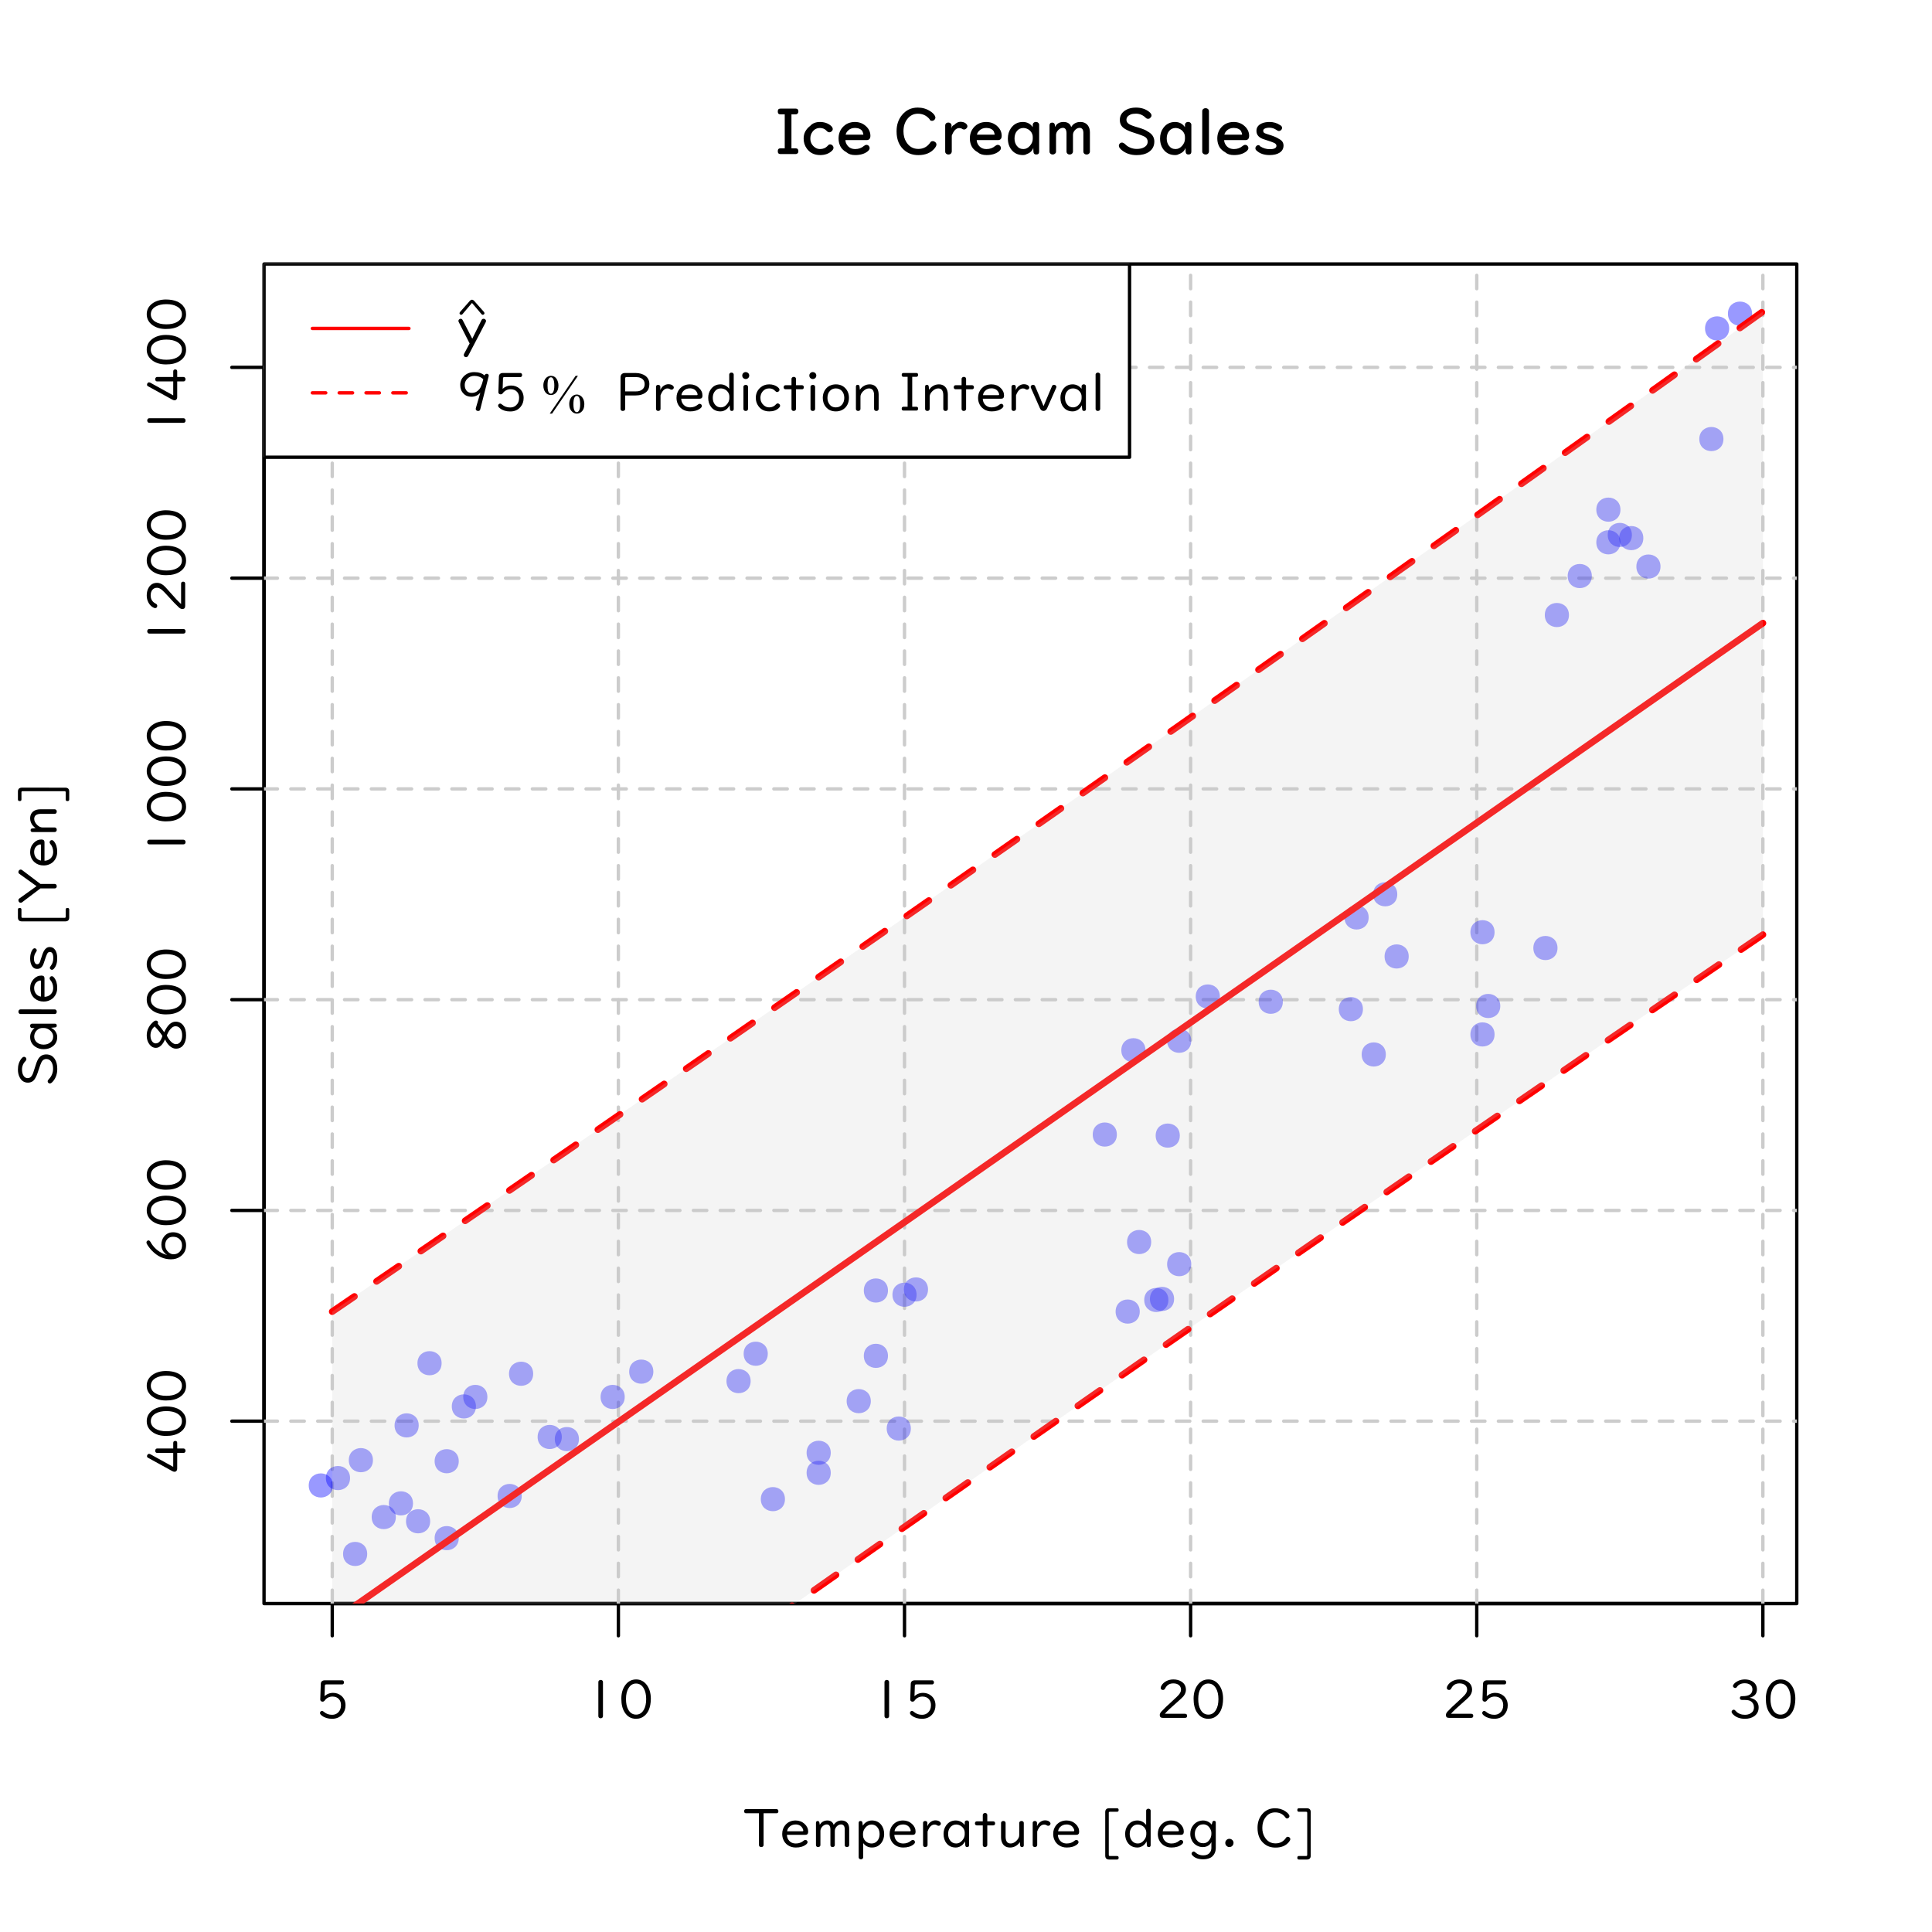 <?xml version="1.0" encoding="UTF-8"?>
<svg xmlns="http://www.w3.org/2000/svg" xmlns:xlink="http://www.w3.org/1999/xlink" width="432pt" height="432pt" viewBox="0 0 432 432" version="1.1">
<defs>
<g>
<symbol overflow="visible" id="glyph0-0">
<path style="stroke:none;" d="M 1.535 -9.023 L 10.465 -9.023 L 10.465 -0.094 L 1.535 -0.094 Z M 2.086 -8.473 L 2.086 -0.645 L 9.914 -0.645 L 9.914 -8.473 Z M 2.086 -8.473 "/>
</symbol>
<symbol overflow="visible" id="glyph0-1">
<path style="stroke:none;" d="M 2.234 -5.211 C 2.406 -5.383 2.621 -5.535 2.871 -5.66 C 3.27 -5.855 3.684 -5.953 4.113 -5.953 C 4.832 -5.953 5.449 -5.738 5.969 -5.312 C 6.605 -4.777 6.926 -4.062 6.926 -3.172 C 6.926 -2.398 6.703 -1.742 6.258 -1.203 C 5.684 -0.5 4.906 -0.152 3.926 -0.156 C 3.027 -0.152 2.273 -0.379 1.672 -0.832 C 1.367 -1.051 1.219 -1.258 1.219 -1.461 C 1.219 -1.555 1.25 -1.648 1.32 -1.742 C 1.414 -1.859 1.535 -1.922 1.676 -1.922 C 1.785 -1.922 1.938 -1.84 2.133 -1.676 C 2.621 -1.254 3.219 -1.043 3.93 -1.047 C 4.457 -1.043 4.902 -1.211 5.262 -1.555 C 5.699 -1.957 5.918 -2.508 5.918 -3.199 C 5.918 -3.758 5.762 -4.207 5.453 -4.547 C 5.105 -4.93 4.629 -5.121 4.02 -5.125 C 3.285 -5.121 2.695 -4.82 2.258 -4.227 C 2.133 -4.062 1.977 -3.984 1.789 -3.984 C 1.719 -3.984 1.656 -3.996 1.594 -4.02 C 1.383 -4.094 1.277 -4.258 1.281 -4.516 C 1.277 -4.527 1.277 -4.543 1.281 -4.559 L 1.395 -7.93 C 1.41 -8.477 1.719 -8.754 2.328 -8.758 L 6.18 -8.758 C 6.285 -8.754 6.375 -8.719 6.445 -8.656 C 6.539 -8.559 6.586 -8.441 6.586 -8.305 C 6.586 -8.117 6.516 -7.984 6.383 -7.898 C 6.32 -7.859 6.254 -7.84 6.18 -7.844 L 2.68 -7.844 C 2.539 -7.84 2.445 -7.82 2.395 -7.785 C 2.344 -7.742 2.316 -7.668 2.312 -7.559 Z M 2.234 -5.211 "/>
</symbol>
<symbol overflow="visible" id="glyph0-2">
<path style="stroke:none;" d="M 4.477 -8.359 L 4.477 -0.758 C 4.477 -0.617 4.43 -0.504 4.344 -0.414 C 4.242 -0.316 4.117 -0.27 3.961 -0.273 C 3.73 -0.27 3.57 -0.363 3.484 -0.551 C 3.457 -0.609 3.445 -0.676 3.445 -0.758 L 3.445 -8.359 C 3.445 -8.52 3.504 -8.645 3.625 -8.734 C 3.715 -8.805 3.828 -8.84 3.961 -8.844 C 4.152 -8.84 4.297 -8.773 4.395 -8.637 C 4.449 -8.559 4.477 -8.465 4.477 -8.359 Z M 4.477 -8.359 "/>
</symbol>
<symbol overflow="visible" id="glyph0-3">
<path style="stroke:none;" d="M 3.973 -8.953 C 4.941 -8.953 5.734 -8.539 6.359 -7.711 C 6.953 -6.902 7.254 -5.879 7.258 -4.641 C 7.254 -3.648 7.094 -2.797 6.781 -2.086 C 6.562 -1.617 6.285 -1.227 5.941 -0.914 C 5.387 -0.406 4.723 -0.152 3.949 -0.156 C 2.855 -0.152 2 -0.641 1.391 -1.625 C 0.902 -2.398 0.66 -3.406 0.664 -4.648 C 0.66 -5.883 0.965 -6.91 1.57 -7.723 C 2.188 -8.543 2.988 -8.953 3.973 -8.953 Z M 3.949 -8.039 C 3.262 -8.039 2.711 -7.707 2.297 -7.047 C 1.898 -6.418 1.699 -5.594 1.703 -4.57 C 1.699 -3.625 1.863 -2.848 2.191 -2.242 C 2.605 -1.469 3.195 -1.082 3.969 -1.086 C 4.695 -1.082 5.27 -1.445 5.688 -2.172 C 6.039 -2.777 6.215 -3.574 6.219 -4.562 C 6.215 -5.523 6.039 -6.316 5.688 -6.938 C 5.27 -7.672 4.691 -8.039 3.949 -8.039 Z M 3.949 -8.039 "/>
</symbol>
<symbol overflow="visible" id="glyph0-4">
<path style="stroke:none;" d="M 2.145 -1.273 L 6.656 -1.273 C 6.977 -1.27 7.137 -1.117 7.137 -0.812 C 7.137 -0.508 6.977 -0.355 6.656 -0.359 L 1.719 -0.359 C 1.25 -0.355 1.02 -0.566 1.02 -0.992 C 1.02 -1.238 1.137 -1.496 1.371 -1.758 C 1.871 -2.312 2.738 -3.145 3.973 -4.258 C 4.613 -4.844 5.035 -5.254 5.242 -5.492 C 5.594 -5.898 5.77 -6.285 5.773 -6.648 C 5.77 -7.098 5.613 -7.449 5.297 -7.699 C 4.988 -7.949 4.57 -8.074 4.047 -8.074 C 3.215 -8.074 2.609 -7.699 2.227 -6.949 C 2.109 -6.715 1.945 -6.598 1.742 -6.602 C 1.645 -6.598 1.551 -6.621 1.461 -6.672 C 1.305 -6.746 1.23 -6.883 1.23 -7.078 C 1.23 -7.242 1.309 -7.445 1.469 -7.688 C 1.711 -8.055 2.051 -8.352 2.484 -8.578 C 2.957 -8.828 3.48 -8.953 4.062 -8.953 C 4.766 -8.953 5.371 -8.793 5.875 -8.473 C 6.539 -8.051 6.871 -7.438 6.875 -6.633 C 6.871 -6.117 6.672 -5.617 6.27 -5.141 C 6.074 -4.906 5.594 -4.461 4.828 -3.797 C 3.57 -2.711 2.676 -1.867 2.145 -1.273 Z M 2.145 -1.273 "/>
</symbol>
<symbol overflow="visible" id="glyph0-5">
<path style="stroke:none;" d="M 4.934 -4.859 C 5.395 -4.781 5.773 -4.645 6.07 -4.445 C 6.672 -4.031 6.973 -3.445 6.973 -2.688 C 6.973 -1.855 6.645 -1.207 5.992 -0.742 C 5.441 -0.348 4.746 -0.152 3.902 -0.156 C 2.809 -0.152 1.934 -0.473 1.281 -1.117 C 1.043 -1.348 0.926 -1.555 0.926 -1.734 C 0.926 -1.859 0.98 -1.965 1.094 -2.055 C 1.195 -2.141 1.305 -2.184 1.422 -2.188 C 1.555 -2.184 1.703 -2.086 1.867 -1.891 C 2.094 -1.613 2.414 -1.395 2.824 -1.234 C 3.152 -1.105 3.508 -1.043 3.898 -1.047 C 4.379 -1.043 4.797 -1.145 5.148 -1.352 C 5.668 -1.656 5.93 -2.102 5.93 -2.684 C 5.93 -3.18 5.777 -3.578 5.473 -3.879 C 5.25 -4.098 4.969 -4.238 4.633 -4.301 C 4.371 -4.348 4.004 -4.371 3.531 -4.371 L 3.316 -4.367 C 2.957 -4.363 2.777 -4.508 2.781 -4.797 C 2.777 -5.008 2.867 -5.137 3.055 -5.188 C 3.109 -5.199 3.215 -5.207 3.367 -5.211 C 4.844 -5.207 5.582 -5.719 5.586 -6.738 C 5.582 -7.168 5.422 -7.504 5.102 -7.75 C 4.793 -7.98 4.383 -8.098 3.867 -8.102 C 3.062 -8.098 2.473 -7.816 2.102 -7.258 C 2.004 -7.113 1.879 -7.043 1.727 -7.047 C 1.613 -7.043 1.512 -7.078 1.418 -7.156 C 1.293 -7.242 1.23 -7.355 1.23 -7.492 C 1.23 -7.629 1.316 -7.797 1.492 -7.992 C 1.73 -8.246 2.027 -8.457 2.379 -8.625 C 2.848 -8.844 3.348 -8.953 3.883 -8.953 C 4.488 -8.953 5.016 -8.832 5.461 -8.59 C 6.215 -8.18 6.59 -7.555 6.594 -6.719 C 6.59 -5.887 6.184 -5.309 5.367 -4.984 C 5.266 -4.945 5.121 -4.902 4.934 -4.859 Z M 4.934 -4.859 "/>
</symbol>
<symbol overflow="visible" id="glyph0-6">
<path style="stroke:none;" d="M 3.562 -7.836 L 0.656 -7.836 C 0.383 -7.832 0.246 -7.988 0.25 -8.305 C 0.246 -8.469 0.301 -8.598 0.414 -8.684 C 0.48 -8.73 0.562 -8.754 0.656 -8.758 L 7.5 -8.758 C 7.602 -8.754 7.688 -8.723 7.758 -8.664 C 7.855 -8.578 7.902 -8.457 7.906 -8.297 C 7.902 -7.988 7.77 -7.832 7.5 -7.836 L 4.594 -7.836 L 4.594 -0.742 C 4.594 -0.645 4.566 -0.559 4.516 -0.484 C 4.418 -0.34 4.273 -0.27 4.078 -0.273 C 3.879 -0.27 3.73 -0.34 3.633 -0.484 C 3.586 -0.555 3.562 -0.641 3.562 -0.742 Z M 3.562 -7.836 "/>
</symbol>
<symbol overflow="visible" id="glyph0-7">
<path style="stroke:none;" d="M 1.652 -3.012 C 1.668 -2.574 1.781 -2.203 1.992 -1.898 C 2.375 -1.344 2.926 -1.066 3.648 -1.07 C 4.316 -1.066 4.898 -1.277 5.398 -1.703 C 5.523 -1.809 5.652 -1.863 5.781 -1.867 C 5.91 -1.863 6.023 -1.816 6.125 -1.723 C 6.215 -1.625 6.262 -1.508 6.266 -1.375 C 6.262 -1.199 6.152 -1.027 5.938 -0.855 C 5.355 -0.398 4.594 -0.168 3.645 -0.172 C 2.965 -0.168 2.375 -0.34 1.875 -0.68 C 1.383 -1.008 1.027 -1.453 0.812 -2.016 C 0.668 -2.383 0.598 -2.781 0.598 -3.211 C 0.598 -3.992 0.832 -4.656 1.301 -5.211 C 1.879 -5.879 2.645 -6.215 3.598 -6.219 C 4.379 -6.215 5.047 -5.961 5.602 -5.449 C 6.137 -4.957 6.402 -4.375 6.406 -3.711 C 6.402 -3.242 6.199 -3.012 5.797 -3.012 Z M 1.699 -3.805 L 5.121 -3.805 C 5.246 -3.801 5.309 -3.855 5.309 -3.961 C 5.309 -4.117 5.242 -4.309 5.109 -4.535 C 4.789 -5.062 4.281 -5.324 3.586 -5.328 C 3 -5.324 2.523 -5.133 2.156 -4.75 C 1.898 -4.492 1.746 -4.176 1.699 -3.805 Z M 1.699 -3.805 "/>
</symbol>
<symbol overflow="visible" id="glyph0-8">
<path style="stroke:none;" d="M 1.914 -5.258 C 2.316 -5.895 2.883 -6.215 3.609 -6.219 C 4.328 -6.215 4.801 -5.891 5.027 -5.242 C 5.473 -5.891 6.062 -6.215 6.805 -6.219 C 7.395 -6.215 7.848 -6.004 8.156 -5.586 C 8.383 -5.27 8.496 -4.871 8.496 -4.383 L 8.496 -0.719 C 8.496 -0.59 8.453 -0.488 8.367 -0.41 C 8.266 -0.316 8.141 -0.27 8 -0.273 C 7.805 -0.27 7.66 -0.34 7.562 -0.484 C 7.52 -0.543 7.5 -0.621 7.5 -0.719 L 7.5 -4.32 C 7.5 -4.547 7.457 -4.746 7.375 -4.914 C 7.238 -5.191 7.004 -5.332 6.672 -5.336 C 6.293 -5.332 5.961 -5.168 5.672 -4.844 C 5.41 -4.555 5.277 -4.227 5.281 -3.859 L 5.281 -0.719 C 5.277 -0.605 5.242 -0.512 5.172 -0.438 C 5.07 -0.324 4.941 -0.27 4.781 -0.273 C 4.602 -0.27 4.465 -0.336 4.371 -0.469 C 4.32 -0.539 4.293 -0.621 4.297 -0.719 L 4.297 -4.281 C 4.293 -4.559 4.242 -4.789 4.137 -4.977 C 3.996 -5.211 3.785 -5.332 3.504 -5.336 C 3.113 -5.332 2.762 -5.156 2.449 -4.812 C 2.191 -4.516 2.062 -4.195 2.062 -3.852 L 2.062 -0.719 C 2.062 -0.59 2.016 -0.488 1.93 -0.41 C 1.82 -0.316 1.695 -0.27 1.555 -0.273 C 1.367 -0.27 1.23 -0.336 1.141 -0.469 C 1.09 -0.539 1.066 -0.621 1.066 -0.719 L 1.066 -5.664 C 1.066 -5.953 1.195 -6.098 1.461 -6.102 C 1.672 -6.098 1.801 -5.965 1.844 -5.703 Z M 1.914 -5.258 "/>
</symbol>
<symbol overflow="visible" id="glyph0-9">
<path style="stroke:none;" d="M 1.945 -5.051 C 2.172 -5.441 2.48 -5.738 2.871 -5.941 C 3.215 -6.125 3.578 -6.215 3.969 -6.219 C 4.84 -6.215 5.535 -5.898 6.047 -5.266 C 6.492 -4.715 6.715 -4.02 6.719 -3.18 C 6.715 -2.473 6.535 -1.855 6.18 -1.328 C 5.645 -0.555 4.91 -0.168 3.977 -0.172 C 3.191 -0.168 2.543 -0.496 2.027 -1.156 L 2.027 2.004 C 2.027 2.082 2.008 2.156 1.969 2.227 C 1.879 2.383 1.73 2.461 1.523 2.461 C 1.34 2.461 1.199 2.395 1.102 2.266 C 1.047 2.195 1.02 2.109 1.02 2.004 L 1.02 -5.688 C 1.02 -5.965 1.16 -6.105 1.445 -6.105 C 1.688 -6.105 1.824 -5.973 1.859 -5.711 Z M 1.992 -3.273 L 1.992 -2.867 C 1.992 -2.598 2.059 -2.34 2.191 -2.094 C 2.363 -1.762 2.609 -1.508 2.938 -1.324 C 3.23 -1.152 3.555 -1.066 3.902 -1.07 C 4.426 -1.066 4.855 -1.266 5.191 -1.664 C 5.531 -2.059 5.699 -2.562 5.703 -3.176 C 5.699 -3.887 5.484 -4.445 5.055 -4.859 C 4.734 -5.156 4.348 -5.309 3.898 -5.312 C 3.367 -5.309 2.914 -5.078 2.531 -4.625 C 2.172 -4.195 1.992 -3.746 1.992 -3.273 Z M 1.992 -3.273 "/>
</symbol>
<symbol overflow="visible" id="glyph0-10">
<path style="stroke:none;" d="M 1.957 -4.934 C 2.121 -5.34 2.367 -5.66 2.703 -5.895 C 3.031 -6.129 3.383 -6.246 3.758 -6.25 C 4.16 -6.246 4.48 -6.152 4.719 -5.965 C 4.887 -5.824 4.973 -5.672 4.977 -5.516 C 4.973 -5.402 4.934 -5.301 4.852 -5.203 C 4.75 -5.086 4.621 -5.027 4.469 -5.027 C 4.336 -5.027 4.203 -5.074 4.07 -5.172 C 3.949 -5.258 3.777 -5.301 3.551 -5.305 C 2.902 -5.301 2.387 -4.785 2.004 -3.758 L 2.004 -0.734 C 2.004 -0.617 1.965 -0.52 1.891 -0.438 C 1.793 -0.324 1.66 -0.27 1.492 -0.273 C 1.312 -0.27 1.176 -0.336 1.078 -0.469 C 1.023 -0.539 0.996 -0.625 0.996 -0.734 L 0.996 -5.68 C 0.996 -5.754 1.012 -5.824 1.047 -5.891 C 1.133 -6.031 1.277 -6.105 1.477 -6.105 C 1.656 -6.105 1.789 -6.043 1.883 -5.918 C 1.93 -5.852 1.957 -5.77 1.957 -5.68 Z M 1.957 -4.934 "/>
</symbol>
<symbol overflow="visible" id="glyph0-11">
<path style="stroke:none;" d="M 5.383 -1.535 C 5.098 -0.957 4.68 -0.555 4.125 -0.328 C 3.875 -0.223 3.613 -0.168 3.34 -0.172 C 2.465 -0.168 1.773 -0.484 1.273 -1.113 C 0.82 -1.668 0.598 -2.367 0.598 -3.211 C 0.598 -3.914 0.777 -4.527 1.137 -5.055 C 1.668 -5.828 2.398 -6.215 3.328 -6.219 C 4.102 -6.215 4.766 -5.887 5.328 -5.234 L 5.328 -5.781 C 5.324 -5.898 5.363 -5.996 5.438 -6.078 C 5.531 -6.172 5.656 -6.223 5.812 -6.227 C 6.023 -6.223 6.172 -6.141 6.258 -5.984 C 6.281 -5.922 6.293 -5.855 6.297 -5.781 L 6.297 -0.695 C 6.293 -0.41 6.152 -0.27 5.871 -0.273 C 5.617 -0.27 5.48 -0.402 5.461 -0.672 Z M 5.328 -3.105 L 5.328 -3.516 C 5.324 -3.844 5.227 -4.156 5.031 -4.453 C 4.777 -4.828 4.438 -5.082 4.016 -5.219 C 3.812 -5.277 3.617 -5.309 3.422 -5.312 C 2.895 -5.309 2.461 -5.113 2.125 -4.723 C 1.785 -4.328 1.617 -3.82 1.617 -3.203 C 1.617 -2.645 1.758 -2.172 2.047 -1.781 C 2.387 -1.305 2.848 -1.066 3.422 -1.07 C 3.941 -1.066 4.395 -1.297 4.789 -1.766 C 5.145 -2.188 5.324 -2.637 5.328 -3.105 Z M 5.328 -3.105 "/>
</symbol>
<symbol overflow="visible" id="glyph0-12">
<path style="stroke:none;" d="M 2.074 -6.023 L 2.074 -7.43 C 2.074 -7.562 2.117 -7.668 2.211 -7.75 C 2.301 -7.84 2.426 -7.887 2.586 -7.891 C 2.805 -7.887 2.957 -7.801 3.039 -7.629 C 3.066 -7.566 3.082 -7.5 3.082 -7.43 L 3.082 -6.023 L 4.422 -6.023 C 4.539 -6.023 4.633 -5.984 4.703 -5.914 C 4.789 -5.82 4.832 -5.711 4.836 -5.578 C 4.832 -5.395 4.766 -5.258 4.633 -5.172 C 4.566 -5.137 4.496 -5.121 4.422 -5.121 L 3.082 -5.121 L 3.082 -0.738 C 3.082 -0.609 3.035 -0.5 2.945 -0.414 C 2.848 -0.316 2.727 -0.27 2.578 -0.273 C 2.352 -0.27 2.195 -0.359 2.117 -0.539 C 2.086 -0.594 2.074 -0.66 2.074 -0.738 L 2.074 -5.121 L 0.734 -5.121 C 0.656 -5.121 0.594 -5.137 0.539 -5.168 C 0.391 -5.246 0.316 -5.383 0.32 -5.578 C 0.316 -5.738 0.375 -5.859 0.492 -5.945 C 0.555 -5.996 0.633 -6.023 0.734 -6.023 Z M 2.074 -6.023 "/>
</symbol>
<symbol overflow="visible" id="glyph0-13">
<path style="stroke:none;" d="M 5.195 -1.383 C 4.949 -1.008 4.645 -0.715 4.281 -0.508 C 3.883 -0.281 3.461 -0.168 3.016 -0.172 C 2.262 -0.168 1.707 -0.457 1.352 -1.031 C 1.113 -1.414 0.996 -1.898 0.996 -2.484 L 0.996 -5.656 C 0.996 -5.73 1.016 -5.805 1.055 -5.871 C 1.141 -6.027 1.293 -6.105 1.512 -6.105 C 1.695 -6.105 1.836 -6.039 1.934 -5.914 C 1.988 -5.836 2.016 -5.75 2.016 -5.656 L 2.016 -2.613 C 2.016 -1.582 2.395 -1.066 3.152 -1.07 C 3.621 -1.066 4.074 -1.297 4.516 -1.758 C 4.879 -2.137 5.062 -2.527 5.062 -2.93 L 5.062 -5.656 C 5.062 -5.773 5.102 -5.875 5.18 -5.953 C 5.277 -6.055 5.406 -6.105 5.566 -6.105 C 5.762 -6.105 5.906 -6.035 6.008 -5.895 C 6.055 -5.828 6.082 -5.746 6.082 -5.656 L 6.082 -0.688 C 6.082 -0.402 5.949 -0.262 5.688 -0.266 C 5.434 -0.262 5.293 -0.398 5.266 -0.672 Z M 5.195 -1.383 "/>
</symbol>
<symbol overflow="visible" id="glyph0-14">
<path style="stroke:none;" d=""/>
</symbol>
<symbol overflow="visible" id="glyph0-15">
<path style="stroke:none;" d="M 2.445 -8.953 L 4.195 -8.953 C 4.438 -8.953 4.559 -8.82 4.559 -8.555 C 4.559 -8.293 4.438 -8.16 4.195 -8.164 L 2.59 -8.164 C 2.43 -8.16 2.348 -8.082 2.352 -7.922 L 2.352 1.488 C 2.348 1.645 2.43 1.723 2.59 1.727 L 4.195 1.727 C 4.438 1.723 4.559 1.855 4.559 2.121 C 4.559 2.387 4.438 2.52 4.195 2.52 L 2.445 2.52 C 1.852 2.52 1.559 2.223 1.559 1.633 L 1.559 -8.07 C 1.559 -8.656 1.852 -8.953 2.445 -8.953 Z M 2.445 -8.953 "/>
</symbol>
<symbol overflow="visible" id="glyph0-16">
<path style="stroke:none;" d="M 5.398 -1.535 C 5.113 -0.957 4.695 -0.555 4.137 -0.328 C 3.887 -0.223 3.625 -0.168 3.352 -0.172 C 2.48 -0.168 1.789 -0.484 1.281 -1.113 C 0.832 -1.668 0.609 -2.367 0.609 -3.211 C 0.609 -3.914 0.789 -4.527 1.148 -5.055 C 1.68 -5.828 2.41 -6.215 3.34 -6.219 C 4.121 -6.215 4.773 -5.887 5.305 -5.234 L 5.305 -8.391 C 5.301 -8.473 5.32 -8.543 5.359 -8.609 C 5.449 -8.762 5.598 -8.84 5.805 -8.844 C 5.988 -8.84 6.129 -8.777 6.227 -8.648 C 6.281 -8.578 6.309 -8.492 6.312 -8.391 L 6.312 -0.695 C 6.309 -0.41 6.168 -0.27 5.883 -0.273 C 5.625 -0.27 5.488 -0.402 5.473 -0.672 Z M 5.336 -3.105 L 5.336 -3.516 C 5.332 -3.844 5.234 -4.156 5.047 -4.453 C 4.793 -4.828 4.453 -5.082 4.023 -5.219 C 3.828 -5.277 3.633 -5.309 3.434 -5.312 C 2.902 -5.309 2.469 -5.113 2.141 -4.723 C 1.797 -4.328 1.629 -3.82 1.629 -3.203 C 1.629 -2.645 1.77 -2.172 2.055 -1.781 C 2.395 -1.305 2.855 -1.066 3.434 -1.07 C 3.949 -1.066 4.402 -1.297 4.797 -1.766 C 5.152 -2.188 5.332 -2.637 5.336 -3.105 Z M 5.336 -3.105 "/>
</symbol>
<symbol overflow="visible" id="glyph0-17">
<path style="stroke:none;" d="M 5.496 -1.375 C 5.387 -1.152 5.246 -0.965 5.078 -0.809 C 4.668 -0.445 4.168 -0.262 3.574 -0.266 C 3.16 -0.262 2.762 -0.355 2.379 -0.547 C 1.707 -0.871 1.238 -1.395 0.973 -2.117 C 0.844 -2.461 0.777 -2.836 0.781 -3.242 C 0.777 -3.969 0.996 -4.605 1.43 -5.148 C 1.75 -5.547 2.145 -5.84 2.613 -6.031 C 2.934 -6.152 3.262 -6.215 3.598 -6.219 C 4.121 -6.215 4.59 -6.082 5.004 -5.812 C 5.223 -5.672 5.41 -5.492 5.566 -5.281 L 5.711 -5.82 C 5.77 -6.031 5.891 -6.141 6.078 -6.141 C 6.344 -6.141 6.48 -6.016 6.48 -5.773 L 6.48 -0.094 C 6.48 0.695 6.219 1.332 5.703 1.82 C 5.578 1.938 5.426 2.043 5.238 2.133 C 4.781 2.352 4.254 2.461 3.664 2.461 C 2.645 2.461 1.871 2.199 1.344 1.68 C 1.156 1.504 1.066 1.344 1.07 1.203 C 1.066 1.102 1.102 1.012 1.172 0.926 C 1.285 0.785 1.41 0.715 1.547 0.719 C 1.66 0.715 1.797 0.793 1.957 0.949 C 2.391 1.371 2.969 1.582 3.695 1.582 C 4.379 1.582 4.883 1.352 5.203 0.891 C 5.398 0.613 5.496 0.281 5.496 -0.105 Z M 5.496 -3.227 L 5.496 -3.414 C 5.496 -3.723 5.406 -4.039 5.234 -4.359 C 4.859 -5.023 4.34 -5.355 3.672 -5.355 C 3.055 -5.355 2.566 -5.098 2.203 -4.582 C 1.93 -4.203 1.793 -3.75 1.797 -3.227 C 1.793 -2.691 1.922 -2.242 2.188 -1.883 C 2.539 -1.375 3.035 -1.125 3.672 -1.125 C 4.254 -1.125 4.727 -1.387 5.086 -1.91 C 5.359 -2.309 5.496 -2.746 5.496 -3.227 Z M 5.496 -3.227 "/>
</symbol>
<symbol overflow="visible" id="glyph0-18">
<path style="stroke:none;" d="M 1.969 -2.121 C 2.129 -2.121 2.281 -2.078 2.426 -1.992 C 2.734 -1.812 2.887 -1.547 2.891 -1.203 C 2.887 -1.031 2.844 -0.871 2.754 -0.719 C 2.566 -0.418 2.301 -0.27 1.957 -0.273 C 1.723 -0.27 1.516 -0.352 1.344 -0.523 C 1.141 -0.703 1.043 -0.93 1.043 -1.203 C 1.043 -1.492 1.16 -1.734 1.395 -1.922 C 1.562 -2.055 1.754 -2.121 1.969 -2.121 Z M 1.969 -2.121 "/>
</symbol>
<symbol overflow="visible" id="glyph0-19">
<path style="stroke:none;" d="M 4.633 -8.953 C 5.473 -8.953 6.234 -8.734 6.914 -8.297 C 7.262 -8.07 7.52 -7.832 7.695 -7.586 C 7.801 -7.426 7.855 -7.289 7.859 -7.18 C 7.855 -7.051 7.801 -6.934 7.695 -6.828 C 7.586 -6.719 7.465 -6.668 7.328 -6.672 C 7.207 -6.668 7.105 -6.711 7.023 -6.805 C 7.012 -6.812 6.961 -6.879 6.875 -6.996 C 6.336 -7.684 5.598 -8.027 4.652 -8.027 C 3.773 -8.027 3.059 -7.66 2.508 -6.926 C 2.027 -6.285 1.785 -5.496 1.789 -4.562 C 1.785 -3.758 1.973 -3.055 2.352 -2.453 C 2.914 -1.543 3.711 -1.09 4.742 -1.094 C 5.754 -1.09 6.539 -1.512 7.094 -2.359 C 7.184 -2.496 7.316 -2.566 7.488 -2.57 C 7.629 -2.566 7.758 -2.516 7.875 -2.422 C 7.992 -2.312 8.051 -2.191 8.051 -2.051 C 8.051 -1.879 7.945 -1.664 7.734 -1.406 C 7.051 -0.57 6.051 -0.152 4.742 -0.156 C 3.773 -0.152 2.953 -0.418 2.281 -0.953 C 1.234 -1.77 0.715 -2.973 0.719 -4.562 C 0.715 -5.754 1.047 -6.758 1.719 -7.578 C 2.465 -8.492 3.438 -8.953 4.633 -8.953 Z M 4.633 -8.953 "/>
</symbol>
<symbol overflow="visible" id="glyph0-20">
<path style="stroke:none;" d="M 1.203 -8.953 L 2.953 -8.953 C 3.539 -8.953 3.832 -8.656 3.836 -8.07 L 3.836 1.633 C 3.832 2.223 3.539 2.52 2.953 2.52 L 1.203 2.52 C 0.953 2.52 0.832 2.387 0.836 2.125 C 0.832 1.855 0.953 1.723 1.203 1.727 L 2.805 1.727 C 2.965 1.723 3.047 1.645 3.047 1.488 L 3.047 -7.922 C 3.047 -8.082 2.965 -8.16 2.805 -8.164 L 1.203 -8.164 C 0.953 -8.16 0.832 -8.293 0.836 -8.555 C 0.832 -8.82 0.953 -8.953 1.203 -8.953 Z M 1.203 -8.953 "/>
</symbol>
<symbol overflow="visible" id="glyph0-21">
<path style="stroke:none;" d="M 2.773 -0.609 L 0.34 -5.391 C 0.293 -5.477 0.27 -5.559 0.27 -5.641 C 0.27 -5.805 0.344 -5.938 0.492 -6.039 C 0.586 -6.098 0.684 -6.129 0.785 -6.129 C 0.969 -6.129 1.109 -6.027 1.211 -5.828 L 3.363 -1.672 L 5.414 -5.805 C 5.516 -6.02 5.672 -6.129 5.891 -6.129 C 6.008 -6.129 6.117 -6.094 6.219 -6.031 C 6.359 -5.93 6.434 -5.801 6.434 -5.637 C 6.434 -5.539 6.406 -5.434 6.352 -5.328 L 2.473 2.098 C 2.348 2.332 2.184 2.449 1.98 2.453 C 1.887 2.449 1.801 2.43 1.723 2.391 C 1.551 2.301 1.465 2.16 1.469 1.977 C 1.465 1.867 1.496 1.758 1.562 1.648 Z M 2.773 -0.609 "/>
</symbol>
<symbol overflow="visible" id="glyph0-22">
<path style="stroke:none;" d="M 3 -6.711 L 0.879 -4.211 C 0.785 -4.105 0.684 -4.055 0.578 -4.055 C 0.488 -4.055 0.406 -4.09 0.328 -4.16 C 0.25 -4.23 0.211 -4.309 0.211 -4.398 C 0.211 -4.504 0.258 -4.609 0.352 -4.719 L 2.543 -7.203 C 2.68 -7.352 2.828 -7.43 2.988 -7.43 C 3.16 -7.43 3.316 -7.352 3.457 -7.203 L 5.656 -4.719 C 5.742 -4.609 5.789 -4.508 5.789 -4.406 C 5.789 -4.32 5.754 -4.242 5.688 -4.18 C 5.605 -4.094 5.512 -4.055 5.406 -4.055 C 5.309 -4.055 5.215 -4.105 5.125 -4.211 Z M 3 -6.711 "/>
</symbol>
<symbol overflow="visible" id="glyph0-23">
<path style="stroke:none;" d="M 5.164 -4.352 C 4.617 -3.746 3.949 -3.445 3.156 -3.445 C 2.434 -3.445 1.844 -3.688 1.391 -4.172 C 0.906 -4.672 0.668 -5.305 0.672 -6.07 C 0.668 -6.887 0.969 -7.57 1.578 -8.125 C 2.18 -8.676 2.926 -8.953 3.812 -8.953 C 4.777 -8.953 5.539 -8.703 6.102 -8.211 C 6.211 -8.453 6.379 -8.578 6.602 -8.578 C 6.715 -8.578 6.816 -8.547 6.902 -8.484 C 6.996 -8.414 7.043 -8.309 7.047 -8.172 C 7.043 -8.121 7.035 -8.062 7.02 -7.992 L 5.141 -0.609 C 5.078 -0.379 4.93 -0.262 4.688 -0.266 C 4.531 -0.262 4.398 -0.305 4.297 -0.387 C 4.188 -0.465 4.137 -0.574 4.137 -0.715 C 4.137 -0.777 4.145 -0.844 4.164 -0.914 Z M 5.824 -7.367 C 5.293 -7.863 4.621 -8.113 3.809 -8.117 C 3.168 -8.113 2.633 -7.883 2.211 -7.418 C 1.852 -7.035 1.676 -6.594 1.68 -6.094 C 1.676 -5.695 1.75 -5.355 1.906 -5.078 C 2.172 -4.559 2.629 -4.301 3.27 -4.305 C 3.918 -4.301 4.48 -4.582 4.957 -5.145 C 5.051 -5.254 5.148 -5.418 5.258 -5.637 C 5.473 -6.098 5.648 -6.613 5.781 -7.188 C 5.789 -7.223 5.797 -7.25 5.801 -7.273 Z M 5.824 -7.367 "/>
</symbol>
<symbol overflow="visible" id="glyph0-24">
<path style="stroke:none;" d="M 2.121 -3.734 L 2.121 -0.734 C 2.121 -0.617 2.082 -0.523 2.008 -0.445 C 1.906 -0.328 1.766 -0.27 1.586 -0.273 C 1.387 -0.27 1.242 -0.34 1.148 -0.484 C 1.102 -0.551 1.078 -0.633 1.078 -0.734 L 1.078 -7.727 C 1.078 -8.41 1.426 -8.754 2.121 -8.758 L 4.414 -8.758 C 5.312 -8.754 6.059 -8.539 6.645 -8.117 C 7.23 -7.68 7.523 -7.066 7.523 -6.27 C 7.523 -5.473 7.27 -4.867 6.766 -4.453 C 6.18 -3.973 5.391 -3.73 4.398 -3.734 Z M 2.121 -4.648 L 4.559 -4.648 C 4.98 -4.645 5.336 -4.723 5.633 -4.875 C 6.188 -5.156 6.469 -5.617 6.469 -6.266 C 6.469 -6.922 6.168 -7.387 5.57 -7.652 C 5.285 -7.777 4.953 -7.84 4.57 -7.844 L 2.383 -7.844 C 2.207 -7.84 2.121 -7.75 2.121 -7.57 Z M 2.121 -4.648 "/>
</symbol>
<symbol overflow="visible" id="glyph0-25">
<path style="stroke:none;" d="M 2.195 -5.641 L 2.195 -0.742 C 2.191 -0.645 2.168 -0.559 2.121 -0.484 C 2.027 -0.34 1.879 -0.27 1.68 -0.273 C 1.48 -0.27 1.332 -0.34 1.234 -0.484 C 1.184 -0.559 1.16 -0.645 1.164 -0.742 L 1.164 -5.641 C 1.16 -5.793 1.223 -5.914 1.348 -6 C 1.441 -6.07 1.551 -6.105 1.68 -6.105 C 1.828 -6.105 1.953 -6.062 2.051 -5.977 C 2.145 -5.887 2.191 -5.773 2.195 -5.641 Z M 1.68 -8.965 C 1.816 -8.965 1.953 -8.926 2.086 -8.848 C 2.336 -8.691 2.461 -8.469 2.461 -8.188 C 2.461 -7.984 2.395 -7.812 2.262 -7.664 C 2.105 -7.492 1.91 -7.406 1.676 -7.406 C 1.547 -7.406 1.426 -7.434 1.32 -7.492 C 1.039 -7.641 0.902 -7.871 0.902 -8.188 C 0.902 -8.406 0.98 -8.598 1.141 -8.754 C 1.293 -8.895 1.473 -8.965 1.68 -8.965 Z M 1.68 -8.965 "/>
</symbol>
<symbol overflow="visible" id="glyph0-26">
<path style="stroke:none;" d="M 3.562 -6.219 C 4.336 -6.215 4.984 -6 5.508 -5.57 C 5.746 -5.375 5.863 -5.184 5.867 -4.992 C 5.863 -4.859 5.809 -4.742 5.695 -4.648 C 5.586 -4.547 5.465 -4.5 5.332 -4.5 C 5.188 -4.5 5.039 -4.586 4.887 -4.758 C 4.559 -5.125 4.113 -5.309 3.551 -5.312 C 2.938 -5.309 2.441 -5.066 2.062 -4.582 C 1.758 -4.191 1.605 -3.73 1.605 -3.203 C 1.605 -2.527 1.855 -1.973 2.359 -1.539 C 2.723 -1.223 3.129 -1.066 3.574 -1.07 C 4.191 -1.066 4.711 -1.309 5.133 -1.797 C 5.23 -1.902 5.34 -1.957 5.469 -1.961 C 5.625 -1.957 5.766 -1.887 5.891 -1.75 C 5.965 -1.652 6.004 -1.551 6.008 -1.441 C 6.004 -1.277 5.914 -1.109 5.734 -0.938 C 5.199 -0.426 4.488 -0.168 3.598 -0.172 C 2.527 -0.168 1.703 -0.574 1.133 -1.391 C 0.758 -1.914 0.574 -2.52 0.574 -3.203 C 0.574 -4.129 0.914 -4.895 1.594 -5.496 C 2.141 -5.977 2.797 -6.215 3.562 -6.219 Z M 3.562 -6.219 "/>
</symbol>
<symbol overflow="visible" id="glyph0-27">
<path style="stroke:none;" d="M 3.484 -6.219 C 4.324 -6.215 5.02 -5.938 5.566 -5.383 C 6.125 -4.809 6.402 -4.082 6.406 -3.203 C 6.402 -2.664 6.297 -2.172 6.082 -1.727 C 5.801 -1.156 5.383 -0.738 4.836 -0.469 C 4.426 -0.27 3.973 -0.168 3.477 -0.172 C 2.531 -0.168 1.785 -0.5 1.234 -1.164 C 0.777 -1.715 0.551 -2.395 0.551 -3.203 C 0.551 -3.816 0.695 -4.367 0.984 -4.859 C 1.367 -5.5 1.926 -5.922 2.66 -6.117 C 2.922 -6.184 3.195 -6.215 3.484 -6.219 Z M 3.469 -5.312 C 2.945 -5.309 2.512 -5.133 2.172 -4.781 C 1.785 -4.383 1.594 -3.855 1.594 -3.199 C 1.594 -2.754 1.688 -2.355 1.883 -2.008 C 2.223 -1.379 2.758 -1.066 3.48 -1.07 C 4.051 -1.066 4.512 -1.277 4.867 -1.703 C 5.191 -2.098 5.355 -2.598 5.359 -3.199 C 5.355 -3.855 5.164 -4.383 4.781 -4.781 C 4.438 -5.133 4 -5.309 3.469 -5.312 Z M 3.469 -5.312 "/>
</symbol>
<symbol overflow="visible" id="glyph0-28">
<path style="stroke:none;" d="M 1.883 -5.004 C 2.125 -5.379 2.43 -5.668 2.797 -5.875 C 3.188 -6.102 3.609 -6.215 4.062 -6.219 C 4.805 -6.215 5.359 -5.926 5.727 -5.352 C 5.961 -4.969 6.082 -4.488 6.082 -3.902 L 6.082 -0.734 C 6.082 -0.648 6.062 -0.574 6.023 -0.508 C 5.93 -0.348 5.777 -0.27 5.566 -0.273 C 5.379 -0.27 5.238 -0.336 5.145 -0.469 C 5.09 -0.539 5.062 -0.625 5.062 -0.734 L 5.062 -3.766 C 5.062 -4.793 4.684 -5.309 3.93 -5.312 C 3.457 -5.309 3 -5.082 2.562 -4.629 C 2.195 -4.25 2.016 -3.859 2.016 -3.457 L 2.016 -0.734 C 2.016 -0.609 1.977 -0.508 1.898 -0.43 C 1.805 -0.32 1.676 -0.27 1.512 -0.273 C 1.316 -0.27 1.168 -0.34 1.066 -0.484 C 1.02 -0.551 0.996 -0.633 0.996 -0.734 L 0.996 -5.703 C 0.996 -5.977 1.125 -6.117 1.391 -6.117 C 1.641 -6.117 1.781 -5.98 1.812 -5.711 Z M 1.883 -5.004 "/>
</symbol>
<symbol overflow="visible" id="glyph0-29">
<path style="stroke:none;" d="M 1.883 -7.906 L 0.945 -7.906 C 0.688 -7.902 0.562 -8.047 0.562 -8.336 C 0.562 -8.613 0.688 -8.754 0.945 -8.758 L 3.852 -8.758 C 4.102 -8.754 4.23 -8.613 4.23 -8.336 C 4.23 -8.184 4.18 -8.066 4.086 -7.984 C 4.02 -7.93 3.941 -7.902 3.852 -7.906 L 2.914 -7.906 L 2.914 -1.207 L 3.852 -1.207 C 4.102 -1.207 4.23 -1.066 4.23 -0.785 C 4.23 -0.629 4.18 -0.512 4.086 -0.438 C 4.02 -0.383 3.941 -0.355 3.852 -0.359 L 0.945 -0.359 C 0.688 -0.355 0.562 -0.5 0.562 -0.785 C 0.562 -1.066 0.688 -1.207 0.945 -1.207 L 1.883 -1.207 Z M 1.883 -7.906 "/>
</symbol>
<symbol overflow="visible" id="glyph0-30">
<path style="stroke:none;" d="M 3.18 -1.352 L 5.062 -5.797 C 5.148 -6.008 5.297 -6.117 5.508 -6.117 C 5.602 -6.117 5.688 -6.098 5.766 -6.059 C 5.953 -5.965 6.047 -5.824 6.047 -5.641 C 6.047 -5.566 6.031 -5.496 6 -5.426 L 3.996 -0.902 C 3.809 -0.48 3.535 -0.27 3.176 -0.273 C 2.816 -0.27 2.543 -0.48 2.359 -0.902 L 0.359 -5.426 C 0.324 -5.496 0.309 -5.566 0.312 -5.637 C 0.309 -5.809 0.391 -5.941 0.555 -6.039 C 0.645 -6.09 0.742 -6.117 0.844 -6.117 C 1.055 -6.117 1.203 -6.008 1.297 -5.797 Z M 3.18 -1.352 "/>
</symbol>
<symbol overflow="visible" id="glyph0-31">
<path style="stroke:none;" d="M 2.195 -8.391 L 2.195 -0.734 C 2.191 -0.617 2.156 -0.52 2.086 -0.438 C 1.984 -0.324 1.848 -0.27 1.68 -0.273 C 1.484 -0.27 1.336 -0.34 1.234 -0.484 C 1.184 -0.551 1.16 -0.633 1.164 -0.734 L 1.164 -8.391 C 1.16 -8.539 1.223 -8.656 1.348 -8.742 C 1.441 -8.809 1.551 -8.84 1.68 -8.844 C 1.828 -8.84 1.953 -8.797 2.051 -8.711 C 2.145 -8.629 2.191 -8.523 2.195 -8.391 Z M 2.195 -8.391 "/>
</symbol>
<symbol overflow="visible" id="glyph1-0">
<path style="stroke:none;" d="M -9.023 -1.535 L -9.023 -10.465 L -0.094 -10.465 L -0.094 -1.535 Z M -8.473 -2.086 L -0.645 -2.086 L -0.645 -9.914 L -8.473 -9.914 Z M -8.473 -2.086 "/>
</symbol>
<symbol overflow="visible" id="glyph1-1">
<path style="stroke:none;" d="M -2.137 -4.789 L -2.141 -1.297 C -2.137 -1.008 -2.23 -0.797 -2.422 -0.664 C -2.5 -0.598 -2.605 -0.566 -2.73 -0.57 C -2.895 -0.566 -3.074 -0.621 -3.27 -0.734 L -8.684 -3.711 C -8.82 -3.781 -8.887 -3.898 -8.891 -4.055 C -8.887 -4.18 -8.848 -4.297 -8.766 -4.406 C -8.676 -4.52 -8.57 -4.574 -8.449 -4.578 C -8.352 -4.574 -8.238 -4.543 -8.117 -4.477 L -3.031 -1.664 L -3.027 -4.789 L -6.625 -4.789 C -6.707 -4.785 -6.781 -4.805 -6.844 -4.84 C -6.988 -4.93 -7.059 -5.074 -7.062 -5.281 C -7.059 -5.453 -6.996 -5.594 -6.875 -5.695 C -6.805 -5.746 -6.723 -5.77 -6.625 -5.773 L -3.027 -5.773 L -3.027 -6.996 C -3.023 -7.309 -2.875 -7.465 -2.582 -7.465 C -2.281 -7.465 -2.133 -7.309 -2.137 -6.996 L -2.137 -5.773 L -0.719 -5.773 C -0.598 -5.77 -0.496 -5.727 -0.414 -5.641 C -0.324 -5.543 -0.281 -5.422 -0.281 -5.281 C -0.281 -5.09 -0.352 -4.949 -0.492 -4.852 C -0.555 -4.809 -0.629 -4.785 -0.719 -4.789 Z M -2.137 -4.789 "/>
</symbol>
<symbol overflow="visible" id="glyph1-2">
<path style="stroke:none;" d="M -8.953 -3.973 C -8.953 -4.945 -8.539 -5.738 -7.711 -6.359 C -6.898 -6.953 -5.875 -7.254 -4.641 -7.258 C -3.648 -7.254 -2.797 -7.094 -2.086 -6.781 C -1.617 -6.562 -1.227 -6.285 -0.914 -5.941 C -0.406 -5.387 -0.152 -4.723 -0.156 -3.949 C -0.152 -2.855 -0.641 -2 -1.625 -1.391 C -2.398 -0.902 -3.406 -0.66 -4.648 -0.664 C -5.883 -0.66 -6.91 -0.965 -7.723 -1.57 C -8.543 -2.188 -8.953 -2.988 -8.953 -3.973 Z M -8.039 -3.949 C -8.039 -3.266 -7.707 -2.715 -7.047 -2.297 C -6.418 -1.902 -5.594 -1.703 -4.57 -1.707 C -3.625 -1.703 -2.848 -1.867 -2.242 -2.191 C -1.465 -2.605 -1.078 -3.195 -1.082 -3.969 C -1.078 -4.695 -1.441 -5.27 -2.172 -5.688 C -2.777 -6.039 -3.574 -6.215 -4.562 -6.219 C -5.523 -6.215 -6.316 -6.039 -6.938 -5.688 C -7.672 -5.27 -8.039 -4.691 -8.039 -3.949 Z M -8.039 -3.949 "/>
</symbol>
<symbol overflow="visible" id="glyph1-3">
<path style="stroke:none;" d="M -4.367 -1.898 C -4.582 -2.027 -4.766 -2.164 -4.91 -2.316 C -5.422 -2.836 -5.676 -3.477 -5.68 -4.23 C -5.676 -4.934 -5.477 -5.535 -5.078 -6.039 C -4.574 -6.676 -3.895 -6.996 -3.035 -6.996 C -2.457 -6.996 -1.938 -6.852 -1.477 -6.57 C -0.992 -6.27 -0.637 -5.859 -0.41 -5.336 C -0.238 -4.957 -0.152 -4.543 -0.156 -4.094 C -0.152 -3.043 -0.562 -2.215 -1.391 -1.609 C -1.98 -1.168 -2.699 -0.949 -3.539 -0.949 C -5.148 -0.949 -6.582 -1.609 -7.84 -2.938 C -8.258 -3.375 -8.613 -3.852 -8.906 -4.359 C -8.977 -4.484 -9.012 -4.602 -9.016 -4.719 C -9.012 -4.867 -8.953 -4.988 -8.836 -5.082 C -8.734 -5.145 -8.637 -5.18 -8.543 -5.18 C -8.387 -5.18 -8.23 -5.039 -8.074 -4.766 C -7.512 -3.773 -6.734 -3 -5.742 -2.445 C -5.328 -2.207 -4.867 -2.027 -4.367 -1.898 Z M -4.828 -4.109 C -4.828 -3.492 -4.574 -2.965 -4.07 -2.527 C -3.723 -2.223 -3.355 -2.074 -2.965 -2.078 C -2.398 -2.074 -1.934 -2.27 -1.574 -2.664 C -1.227 -3.035 -1.055 -3.5 -1.059 -4.055 C -1.055 -4.672 -1.266 -5.16 -1.688 -5.52 C -2.047 -5.832 -2.496 -5.988 -3.039 -5.988 C -3.75 -5.988 -4.262 -5.703 -4.578 -5.141 C -4.742 -4.836 -4.828 -4.492 -4.828 -4.109 Z M -4.828 -4.109 "/>
</symbol>
<symbol overflow="visible" id="glyph1-4">
<path style="stroke:none;" d="M -4.867 -3 C -5.094 -2.449 -5.371 -2.008 -5.695 -1.684 C -6.074 -1.297 -6.477 -1.105 -6.902 -1.109 C -7.488 -1.105 -7.984 -1.387 -8.391 -1.945 C -8.766 -2.469 -8.953 -3.113 -8.953 -3.879 C -8.953 -5.105 -8.426 -6.148 -7.371 -7.016 C -7.215 -7.141 -7.055 -7.207 -6.891 -7.207 C -6.727 -7.207 -6.605 -7.148 -6.527 -7.039 C -6.461 -6.945 -6.426 -6.844 -6.43 -6.727 C -6.426 -6.641 -6.449 -6.562 -6.492 -6.492 C -5.828 -5.688 -5.344 -5.055 -5.039 -4.602 C -4.336 -6.172 -3.484 -6.961 -2.484 -6.961 C -1.789 -6.961 -1.23 -6.691 -0.809 -6.152 C -0.371 -5.605 -0.152 -4.859 -0.156 -3.914 C -0.152 -3.07 -0.328 -2.383 -0.684 -1.852 C -1.09 -1.234 -1.672 -0.926 -2.426 -0.926 C -2.879 -0.926 -3.32 -1.105 -3.758 -1.473 C -4.188 -1.832 -4.559 -2.344 -4.867 -3 Z M -7.18 -5.895 C -7.801 -5.398 -8.113 -4.719 -8.117 -3.863 C -8.113 -3.348 -8 -2.926 -7.77 -2.59 C -7.543 -2.266 -7.266 -2.102 -6.938 -2.105 C -6.281 -2.102 -5.785 -2.652 -5.449 -3.758 C -5.59 -4.008 -5.812 -4.324 -6.117 -4.699 C -6.496 -5.18 -6.848 -5.578 -7.18 -5.895 Z M -4.465 -3.855 C -4.121 -3.164 -3.734 -2.645 -3.312 -2.305 C -3 -2.055 -2.703 -1.934 -2.422 -1.934 C -1.969 -1.934 -1.621 -2.129 -1.371 -2.52 C -1.145 -2.875 -1.031 -3.336 -1.035 -3.906 C -1.031 -4.441 -1.137 -4.887 -1.352 -5.242 C -1.621 -5.707 -2.008 -5.941 -2.508 -5.941 C -3.016 -5.941 -3.496 -5.594 -3.953 -4.906 C -4.121 -4.648 -4.266 -4.367 -4.391 -4.062 Z M -4.465 -3.855 "/>
</symbol>
<symbol overflow="visible" id="glyph1-5">
<path style="stroke:none;" d="M -8.359 -4.477 L -0.754 -4.477 C -0.617 -4.477 -0.504 -4.43 -0.414 -4.344 C -0.316 -4.242 -0.27 -4.117 -0.273 -3.961 C -0.27 -3.73 -0.363 -3.57 -0.551 -3.484 C -0.605 -3.457 -0.672 -3.445 -0.754 -3.445 L -8.359 -3.445 C -8.52 -3.445 -8.645 -3.504 -8.734 -3.629 C -8.805 -3.719 -8.84 -3.832 -8.844 -3.961 C -8.84 -4.152 -8.773 -4.297 -8.637 -4.395 C -8.559 -4.449 -8.465 -4.477 -8.359 -4.477 Z M -8.359 -4.477 "/>
</symbol>
<symbol overflow="visible" id="glyph1-6">
<path style="stroke:none;" d="M -1.27 -2.145 L -1.27 -6.656 C -1.266 -6.977 -1.113 -7.137 -0.812 -7.137 C -0.504 -7.137 -0.352 -6.977 -0.355 -6.656 L -0.355 -1.719 C -0.352 -1.25 -0.562 -1.02 -0.988 -1.02 C -1.238 -1.02 -1.496 -1.137 -1.758 -1.371 C -2.312 -1.871 -3.145 -2.738 -4.258 -3.973 C -4.844 -4.613 -5.254 -5.035 -5.492 -5.242 C -5.898 -5.594 -6.285 -5.77 -6.648 -5.773 C -7.098 -5.77 -7.449 -5.613 -7.699 -5.297 C -7.949 -4.988 -8.074 -4.57 -8.074 -4.051 C -8.074 -3.219 -7.699 -2.613 -6.949 -2.227 C -6.715 -2.109 -6.598 -1.945 -6.602 -1.742 C -6.598 -1.645 -6.621 -1.551 -6.672 -1.461 C -6.746 -1.305 -6.883 -1.23 -7.078 -1.23 C -7.242 -1.23 -7.445 -1.309 -7.688 -1.473 C -8.055 -1.711 -8.352 -2.051 -8.578 -2.484 C -8.828 -2.957 -8.953 -3.48 -8.953 -4.062 C -8.953 -4.77 -8.793 -5.375 -8.473 -5.879 C -8.051 -6.539 -7.438 -6.871 -6.633 -6.875 C -6.117 -6.871 -5.617 -6.672 -5.141 -6.27 C -4.906 -6.074 -4.461 -5.594 -3.797 -4.828 C -2.711 -3.57 -1.867 -2.676 -1.27 -2.145 Z M -1.27 -2.145 "/>
</symbol>
<symbol overflow="visible" id="glyph1-7">
<path style="stroke:none;" d="M -8.953 -3.898 C -8.953 -4.863 -8.695 -5.676 -8.18 -6.328 C -7.965 -6.602 -7.762 -6.738 -7.578 -6.738 C -7.445 -6.738 -7.332 -6.691 -7.234 -6.602 C -7.117 -6.496 -7.059 -6.363 -7.062 -6.203 C -7.059 -6.066 -7.109 -5.949 -7.211 -5.848 C -7.762 -5.301 -8.039 -4.652 -8.039 -3.91 C -8.039 -3.465 -7.969 -3.086 -7.836 -2.773 C -7.602 -2.234 -7.238 -1.969 -6.742 -1.969 C -6.387 -1.969 -6.09 -2.145 -5.852 -2.504 C -5.66 -2.777 -5.441 -3.355 -5.191 -4.23 C -4.926 -5.145 -4.672 -5.805 -4.438 -6.211 C -4.016 -6.918 -3.41 -7.27 -2.617 -7.273 C -1.785 -7.27 -1.148 -6.926 -0.707 -6.242 C -0.336 -5.672 -0.152 -4.941 -0.156 -4.043 C -0.152 -2.949 -0.457 -2.035 -1.066 -1.301 C -1.355 -0.949 -1.605 -0.773 -1.816 -0.773 C -1.922 -0.773 -2.02 -0.809 -2.117 -0.879 C -2.238 -0.973 -2.301 -1.098 -2.305 -1.262 C -2.301 -1.414 -2.188 -1.609 -1.957 -1.84 C -1.707 -2.086 -1.5 -2.406 -1.34 -2.801 C -1.172 -3.191 -1.09 -3.613 -1.094 -4.066 C -1.09 -4.645 -1.199 -5.125 -1.418 -5.508 C -1.691 -6 -2.086 -6.246 -2.605 -6.25 C -3.062 -6.246 -3.41 -6.035 -3.648 -5.613 C -3.832 -5.27 -4.074 -4.621 -4.371 -3.676 C -4.613 -2.879 -4.879 -2.258 -5.168 -1.805 C -5.527 -1.242 -6.047 -0.961 -6.727 -0.961 C -7.523 -0.961 -8.129 -1.344 -8.547 -2.117 C -8.816 -2.609 -8.953 -3.203 -8.953 -3.898 Z M -8.953 -3.898 "/>
</symbol>
<symbol overflow="visible" id="glyph1-8">
<path style="stroke:none;" d="M -1.535 -5.383 C -0.957 -5.098 -0.555 -4.68 -0.328 -4.125 C -0.219 -3.875 -0.164 -3.613 -0.168 -3.34 C -0.164 -2.465 -0.48 -1.773 -1.113 -1.273 C -1.668 -0.82 -2.367 -0.598 -3.211 -0.598 C -3.914 -0.598 -4.527 -0.777 -5.055 -1.137 C -5.828 -1.668 -6.215 -2.398 -6.219 -3.328 C -6.215 -4.102 -5.887 -4.766 -5.234 -5.328 L -5.781 -5.328 C -5.898 -5.324 -5.996 -5.363 -6.078 -5.438 C -6.172 -5.531 -6.223 -5.656 -6.227 -5.812 C -6.223 -6.023 -6.141 -6.172 -5.984 -6.258 C -5.922 -6.281 -5.855 -6.293 -5.781 -6.297 L -0.695 -6.297 C -0.41 -6.293 -0.27 -6.152 -0.273 -5.871 C -0.27 -5.617 -0.402 -5.48 -0.672 -5.461 Z M -3.105 -5.328 L -3.516 -5.328 C -3.844 -5.324 -4.156 -5.227 -4.453 -5.031 C -4.828 -4.777 -5.082 -4.438 -5.219 -4.016 C -5.277 -3.816 -5.309 -3.621 -5.312 -3.422 C -5.309 -2.895 -5.113 -2.461 -4.723 -2.129 C -4.328 -1.785 -3.82 -1.617 -3.203 -1.617 C -2.645 -1.617 -2.172 -1.758 -1.781 -2.047 C -1.305 -2.387 -1.066 -2.848 -1.07 -3.422 C -1.066 -3.941 -1.297 -4.395 -1.762 -4.789 C -2.188 -5.145 -2.637 -5.324 -3.105 -5.328 Z M -3.105 -5.328 "/>
</symbol>
<symbol overflow="visible" id="glyph1-9">
<path style="stroke:none;" d="M -8.391 -2.199 L -0.73 -2.195 C -0.617 -2.191 -0.52 -2.156 -0.438 -2.086 C -0.324 -1.984 -0.27 -1.848 -0.273 -1.68 C -0.27 -1.484 -0.34 -1.336 -0.484 -1.234 C -0.551 -1.184 -0.633 -1.16 -0.73 -1.164 L -8.391 -1.168 C -8.539 -1.164 -8.656 -1.227 -8.742 -1.348 C -8.809 -1.441 -8.84 -1.551 -8.844 -1.684 C -8.84 -1.828 -8.797 -1.953 -8.711 -2.051 C -8.629 -2.148 -8.523 -2.195 -8.391 -2.199 Z M -8.391 -2.199 "/>
</symbol>
<symbol overflow="visible" id="glyph1-10">
<path style="stroke:none;" d="M -3.012 -1.652 C -2.574 -1.668 -2.203 -1.781 -1.898 -1.992 C -1.344 -2.375 -1.066 -2.926 -1.07 -3.648 C -1.066 -4.316 -1.277 -4.898 -1.703 -5.398 C -1.809 -5.523 -1.863 -5.652 -1.867 -5.781 C -1.863 -5.91 -1.816 -6.023 -1.723 -6.125 C -1.621 -6.215 -1.504 -6.262 -1.375 -6.266 C -1.199 -6.262 -1.027 -6.152 -0.855 -5.938 C -0.395 -5.355 -0.164 -4.594 -0.168 -3.645 C -0.164 -2.965 -0.336 -2.375 -0.68 -1.875 C -1.008 -1.383 -1.453 -1.027 -2.016 -0.816 C -2.383 -0.668 -2.781 -0.598 -3.211 -0.598 C -3.992 -0.598 -4.656 -0.832 -5.211 -1.301 C -5.879 -1.879 -6.215 -2.645 -6.219 -3.598 C -6.215 -4.379 -5.961 -5.047 -5.449 -5.602 C -4.957 -6.137 -4.375 -6.402 -3.707 -6.406 C -3.242 -6.402 -3.012 -6.199 -3.012 -5.797 Z M -3.805 -1.699 L -3.801 -5.121 C -3.797 -5.246 -3.852 -5.309 -3.961 -5.309 C -4.117 -5.309 -4.309 -5.242 -4.535 -5.109 C -5.062 -4.789 -5.324 -4.281 -5.328 -3.586 C -5.324 -3.004 -5.133 -2.527 -4.75 -2.156 C -4.492 -1.902 -4.176 -1.75 -3.805 -1.699 Z M -3.805 -1.699 "/>
</symbol>
<symbol overflow="visible" id="glyph1-11">
<path style="stroke:none;" d="M -6.219 -3.172 C -6.215 -3.914 -6.059 -4.543 -5.742 -5.051 C -5.578 -5.301 -5.402 -5.426 -5.219 -5.43 C -5.113 -5.426 -5.02 -5.395 -4.934 -5.332 C -4.805 -5.234 -4.738 -5.109 -4.742 -4.961 C -4.738 -4.859 -4.801 -4.727 -4.922 -4.559 C -5.219 -4.148 -5.367 -3.668 -5.367 -3.117 C -5.367 -2.738 -5.301 -2.426 -5.168 -2.188 C -5.043 -1.965 -4.871 -1.855 -4.656 -1.859 C -4.414 -1.855 -4.23 -1.973 -4.109 -2.211 C -4.047 -2.312 -3.977 -2.508 -3.891 -2.797 C -3.586 -3.812 -3.332 -4.496 -3.133 -4.844 C -2.801 -5.418 -2.375 -5.707 -1.852 -5.711 C -1.32 -5.707 -0.906 -5.484 -0.613 -5.039 C -0.312 -4.594 -0.164 -3.98 -0.168 -3.199 C -0.164 -2.199 -0.402 -1.43 -0.879 -0.891 C -1.035 -0.707 -1.191 -0.613 -1.348 -0.617 C -1.441 -0.613 -1.531 -0.645 -1.617 -0.711 C -1.75 -0.801 -1.816 -0.922 -1.816 -1.074 C -1.816 -1.18 -1.746 -1.32 -1.609 -1.492 C -1.23 -1.957 -1.043 -2.535 -1.047 -3.223 C -1.043 -4.145 -1.297 -4.605 -1.805 -4.609 C -2.039 -4.605 -2.219 -4.508 -2.348 -4.312 C -2.531 -4.008 -2.801 -3.289 -3.156 -2.164 C -3.434 -1.262 -3.93 -0.812 -4.648 -0.816 C -5.238 -0.812 -5.676 -1.125 -5.953 -1.746 C -6.129 -2.133 -6.215 -2.605 -6.219 -3.172 Z M -6.219 -3.172 "/>
</symbol>
<symbol overflow="visible" id="glyph1-12">
<path style="stroke:none;" d=""/>
</symbol>
<symbol overflow="visible" id="glyph1-13">
<path style="stroke:none;" d="M -8.953 -2.445 L -8.953 -4.195 C -8.953 -4.438 -8.82 -4.559 -8.555 -4.559 C -8.293 -4.559 -8.16 -4.438 -8.164 -4.195 L -8.164 -2.59 C -8.16 -2.43 -8.082 -2.348 -7.922 -2.352 L 1.488 -2.352 C 1.648 -2.348 1.727 -2.43 1.73 -2.59 L 1.73 -4.195 C 1.727 -4.438 1.859 -4.559 2.121 -4.559 C 2.387 -4.559 2.52 -4.438 2.52 -4.195 L 2.52 -2.445 C 2.52 -1.852 2.223 -1.559 1.633 -1.559 L -8.07 -1.559 C -8.656 -1.559 -8.953 -1.852 -8.953 -2.445 Z M -8.953 -2.445 "/>
</symbol>
<symbol overflow="visible" id="glyph1-14">
<path style="stroke:none;" d="M -3.926 -3.527 L -8.016 -0.434 C -8.113 -0.359 -8.215 -0.32 -8.328 -0.324 C -8.508 -0.32 -8.648 -0.398 -8.75 -0.559 C -8.812 -0.656 -8.848 -0.762 -8.848 -0.875 C -8.848 -1.043 -8.77 -1.184 -8.613 -1.297 L -4.789 -4.031 L -8.613 -6.77 C -8.77 -6.875 -8.848 -7.016 -8.848 -7.191 C -8.848 -7.289 -8.816 -7.391 -8.758 -7.488 C -8.66 -7.656 -8.516 -7.738 -8.328 -7.742 C -8.215 -7.738 -8.113 -7.703 -8.016 -7.629 L -3.926 -4.535 L -0.73 -4.535 C -0.594 -4.535 -0.484 -4.484 -0.402 -4.391 C -0.312 -4.293 -0.27 -4.176 -0.273 -4.031 C -0.27 -3.848 -0.336 -3.707 -0.469 -3.609 C -0.539 -3.555 -0.625 -3.527 -0.73 -3.527 Z M -3.926 -3.527 "/>
</symbol>
<symbol overflow="visible" id="glyph1-15">
<path style="stroke:none;" d="M -5.004 -1.883 C -5.379 -2.125 -5.668 -2.43 -5.875 -2.797 C -6.102 -3.191 -6.215 -3.613 -6.219 -4.062 C -6.215 -4.805 -5.926 -5.359 -5.352 -5.727 C -4.969 -5.961 -4.488 -6.082 -3.902 -6.082 L -0.73 -6.082 C -0.648 -6.082 -0.574 -6.062 -0.508 -6.023 C -0.348 -5.93 -0.27 -5.777 -0.273 -5.566 C -0.27 -5.379 -0.336 -5.238 -0.469 -5.145 C -0.539 -5.09 -0.625 -5.062 -0.73 -5.062 L -3.766 -5.062 C -4.793 -5.062 -5.309 -4.684 -5.312 -3.934 C -5.309 -3.457 -5.082 -3 -4.629 -2.562 C -4.25 -2.195 -3.859 -2.016 -3.457 -2.016 L -0.73 -2.016 C -0.609 -2.016 -0.508 -1.977 -0.426 -1.898 C -0.32 -1.805 -0.27 -1.676 -0.273 -1.512 C -0.27 -1.316 -0.34 -1.168 -0.484 -1.066 C -0.551 -1.02 -0.633 -0.996 -0.73 -0.996 L -5.703 -0.996 C -5.977 -0.996 -6.117 -1.125 -6.117 -1.391 C -6.117 -1.641 -5.98 -1.781 -5.711 -1.812 Z M -5.004 -1.883 "/>
</symbol>
<symbol overflow="visible" id="glyph1-16">
<path style="stroke:none;" d="M -8.953 -1.203 L -8.953 -2.953 C -8.953 -3.543 -8.656 -3.836 -8.07 -3.84 L 1.637 -3.836 C 2.223 -3.832 2.52 -3.539 2.52 -2.953 L 2.52 -1.199 C 2.52 -0.953 2.387 -0.832 2.125 -0.836 C 1.855 -0.832 1.723 -0.953 1.727 -1.203 L 1.73 -2.805 C 1.727 -2.965 1.648 -3.047 1.488 -3.047 L -7.922 -3.047 C -8.082 -3.047 -8.16 -2.965 -8.164 -2.809 L -8.164 -1.203 C -8.16 -0.957 -8.293 -0.836 -8.555 -0.84 C -8.82 -0.836 -8.953 -0.957 -8.953 -1.203 Z M -8.953 -1.203 "/>
</symbol>
<symbol overflow="visible" id="glyph2-0">
<path style="stroke:none;" d="M 1.805 -10.898 L 12.602 -10.898 L 12.602 -0.109 L 1.805 -0.109 Z M 2.742 -9.969 L 2.742 -1.039 L 11.664 -1.039 L 11.664 -9.969 Z M 2.742 -9.969 "/>
</symbol>
<symbol overflow="visible" id="glyph2-1">
<path style="stroke:none;" d="M 2.215 -9.301 L 1.25 -9.301 C 0.852 -9.297 0.656 -9.516 0.66 -9.949 C 0.656 -10.371 0.852 -10.582 1.25 -10.586 L 4.672 -10.586 C 5.062 -10.582 5.262 -10.371 5.266 -9.949 C 5.262 -9.727 5.184 -9.551 5.035 -9.426 C 4.938 -9.34 4.816 -9.297 4.672 -9.301 L 3.715 -9.301 L 3.715 -1.703 L 4.672 -1.703 C 5.062 -1.699 5.262 -1.488 5.266 -1.066 C 5.262 -0.84 5.203 -0.68 5.086 -0.59 C 4.957 -0.477 4.816 -0.422 4.672 -0.422 L 1.25 -0.422 C 0.852 -0.422 0.656 -0.637 0.66 -1.066 C 0.656 -1.488 0.852 -1.699 1.25 -1.703 L 2.215 -1.703 Z M 2.215 -9.301 "/>
</symbol>
<symbol overflow="visible" id="glyph2-2">
<path style="stroke:none;" d="M 4.332 -7.598 C 5.273 -7.594 6.07 -7.328 6.715 -6.805 C 7.027 -6.539 7.184 -6.277 7.188 -6.016 C 7.184 -5.816 7.098 -5.645 6.93 -5.496 C 6.777 -5.359 6.605 -5.289 6.414 -5.293 C 6.199 -5.289 5.988 -5.406 5.785 -5.645 C 5.422 -6.047 4.934 -6.25 4.32 -6.254 C 3.641 -6.25 3.098 -5.98 2.684 -5.445 C 2.344 -5.008 2.172 -4.496 2.176 -3.91 C 2.172 -3.152 2.453 -2.535 3.012 -2.059 C 3.41 -1.711 3.855 -1.539 4.348 -1.543 C 5.027 -1.539 5.59 -1.777 6.039 -2.25 C 6.203 -2.477 6.383 -2.59 6.574 -2.59 C 6.809 -2.59 7.012 -2.488 7.184 -2.289 C 7.297 -2.148 7.352 -1.996 7.355 -1.836 C 7.352 -1.602 7.23 -1.371 6.992 -1.141 C 6.332 -0.512 5.461 -0.199 4.375 -0.199 C 3.062 -0.199 2.055 -0.695 1.355 -1.691 C 0.898 -2.332 0.672 -3.07 0.676 -3.91 C 0.672 -5.039 1.168 -5.984 2.164 -6.746 C 2.668 -7.309 3.391 -7.594 4.332 -7.598 Z M 4.332 -7.598 "/>
</symbol>
<symbol overflow="visible" id="glyph2-3">
<path style="stroke:none;" d="M 2.234 -3.543 C 2.246 -3.156 2.371 -2.793 2.605 -2.453 C 3.023 -1.844 3.633 -1.539 4.434 -1.543 C 5.184 -1.539 5.84 -1.777 6.398 -2.254 C 6.578 -2.402 6.758 -2.477 6.945 -2.48 C 7.133 -2.477 7.305 -2.406 7.453 -2.262 C 7.586 -2.117 7.652 -1.949 7.656 -1.762 C 7.652 -1.512 7.496 -1.262 7.188 -1.016 C 6.496 -0.469 5.578 -0.199 4.43 -0.199 C 3.602 -0.199 2.957 -0.398 2.496 -0.801 C 1.742 -1.215 1.23 -1.77 0.969 -2.461 C 0.789 -2.91 0.703 -3.395 0.703 -3.918 C 0.703 -4.867 0.988 -5.68 1.562 -6.359 C 2.27 -7.18 3.207 -7.594 4.375 -7.598 C 5.332 -7.594 6.152 -7.281 6.832 -6.656 C 7.492 -6.047 7.82 -5.328 7.824 -4.504 C 7.82 -3.859 7.531 -3.539 6.957 -3.543 Z M 2.289 -4.754 L 6.164 -4.754 C 6.219 -4.75 6.246 -4.766 6.246 -4.801 C 6.246 -4.953 6.168 -5.207 6.012 -5.562 C 5.68 -6.027 5.129 -6.262 4.359 -6.266 C 3.715 -6.262 3.188 -6.051 2.781 -5.633 C 2.504 -5.352 2.34 -5.059 2.289 -4.754 Z M 2.289 -4.754 "/>
</symbol>
<symbol overflow="visible" id="glyph2-4">
<path style="stroke:none;" d=""/>
</symbol>
<symbol overflow="visible" id="glyph2-5">
<path style="stroke:none;" d="M 5.594 -10.816 C 6.605 -10.816 7.527 -10.551 8.355 -10.02 C 8.781 -9.746 9.098 -9.453 9.312 -9.148 C 9.453 -8.93 9.527 -8.742 9.531 -8.586 C 9.527 -8.398 9.449 -8.227 9.297 -8.07 C 9.145 -7.922 8.969 -7.852 8.766 -7.852 C 8.578 -7.852 8.422 -7.914 8.305 -8.043 C 8.289 -8.055 8.262 -8.117 8.223 -8.23 C 7.543 -9.039 6.676 -9.445 5.613 -9.445 C 4.629 -9.445 3.824 -9.031 3.207 -8.203 C 2.66 -7.477 2.391 -6.578 2.391 -5.512 C 2.391 -4.586 2.602 -3.781 3.031 -3.102 C 3.664 -2.078 4.562 -1.57 5.719 -1.57 C 6.859 -1.57 7.758 -2.066 8.422 -3.059 C 8.516 -3.223 8.691 -3.305 8.949 -3.309 C 9.148 -3.305 9.332 -3.234 9.5 -3.094 C 9.672 -2.941 9.762 -2.762 9.762 -2.555 C 9.762 -2.324 9.625 -2.039 9.355 -1.703 C 8.52 -0.691 7.309 -0.188 5.719 -0.188 C 4.551 -0.188 3.555 -0.508 2.734 -1.152 C 1.473 -2.137 0.844 -3.59 0.848 -5.512 C 0.844 -6.945 1.246 -8.156 2.051 -9.141 C 2.961 -10.258 4.141 -10.816 5.594 -10.816 Z M 5.594 -10.816 "/>
</symbol>
<symbol overflow="visible" id="glyph2-6">
<path style="stroke:none;" d="M 2.59 -6.086 C 2.605 -6.527 2.801 -6.809 3.18 -6.934 C 3.633 -7.398 4.094 -7.633 4.559 -7.637 C 5.07 -7.633 5.473 -7.516 5.766 -7.281 C 6.016 -7.078 6.141 -6.859 6.141 -6.629 C 6.141 -6.461 6.09 -6.34 5.996 -6.258 C 5.82 -6.027 5.625 -5.91 5.402 -5.914 C 5.211 -5.91 5.055 -5.969 4.938 -6.086 C 4.754 -6.184 4.547 -6.234 4.32 -6.238 C 3.621 -6.234 3.062 -5.668 2.645 -4.535 L 2.645 -1.004 C 2.641 -0.832 2.586 -0.688 2.477 -0.562 C 2.332 -0.402 2.141 -0.32 1.898 -0.324 C 1.637 -0.32 1.426 -0.426 1.273 -0.633 C 1.203 -0.719 1.172 -0.84 1.172 -1.004 L 1.172 -6.82 C 1.172 -6.938 1.203 -7.055 1.273 -7.176 C 1.383 -7.367 1.586 -7.465 1.879 -7.465 C 2.137 -7.465 2.336 -7.367 2.48 -7.172 C 2.551 -7.074 2.59 -6.957 2.59 -6.82 Z M 2.59 -6.086 "/>
</symbol>
<symbol overflow="visible" id="glyph2-7">
<path style="stroke:none;" d="M 6.383 -1.805 C 6.184 -1.148 5.676 -0.676 4.852 -0.387 C 4.672 -0.262 4.41 -0.199 4.07 -0.199 C 2.996 -0.199 2.148 -0.586 1.527 -1.359 C 0.977 -2.039 0.703 -2.891 0.703 -3.918 C 0.703 -4.773 0.922 -5.523 1.363 -6.168 C 2.012 -7.117 2.91 -7.594 4.055 -7.598 C 5.008 -7.594 5.742 -7.207 6.266 -6.438 L 6.266 -6.945 C 6.262 -7.117 6.316 -7.262 6.43 -7.379 C 6.566 -7.527 6.75 -7.605 6.98 -7.609 C 7.289 -7.605 7.516 -7.469 7.652 -7.203 C 7.684 -7.133 7.699 -7.047 7.699 -6.945 L 7.699 -0.961 C 7.699 -0.535 7.48 -0.32 7.047 -0.324 C 6.66 -0.32 6.453 -0.52 6.426 -0.914 Z M 6.266 -3.793 L 6.266 -4.277 C 6.262 -4.629 6.156 -4.969 5.945 -5.301 C 5.664 -5.711 5.289 -5.992 4.82 -6.148 C 4.602 -6.215 4.383 -6.25 4.168 -6.254 C 3.59 -6.25 3.121 -6.035 2.754 -5.605 C 2.379 -5.168 2.191 -4.602 2.191 -3.91 C 2.191 -3.277 2.348 -2.746 2.664 -2.316 C 3.035 -1.797 3.535 -1.539 4.168 -1.543 C 4.73 -1.539 5.23 -1.793 5.664 -2.305 C 6.062 -2.777 6.262 -3.273 6.266 -3.793 Z M 6.266 -3.793 "/>
</symbol>
<symbol overflow="visible" id="glyph2-8">
<path style="stroke:none;" d="M 2.48 -6.465 C 2.84 -7.215 3.477 -7.594 4.387 -7.598 C 5.301 -7.594 5.871 -7.211 6.102 -6.453 C 6.539 -7.211 7.223 -7.594 8.145 -7.598 C 8.891 -7.594 9.461 -7.324 9.855 -6.793 C 10.141 -6.395 10.281 -5.898 10.285 -5.297 L 10.285 -0.988 C 10.281 -0.797 10.215 -0.641 10.086 -0.52 C 9.941 -0.387 9.766 -0.32 9.551 -0.324 C 9.273 -0.32 9.062 -0.426 8.926 -0.633 C 8.855 -0.727 8.824 -0.844 8.824 -0.988 L 8.824 -5.223 C 8.824 -5.465 8.777 -5.68 8.691 -5.863 C 8.551 -6.141 8.32 -6.281 7.992 -6.281 C 7.594 -6.281 7.234 -6.102 6.922 -5.746 C 6.637 -5.434 6.496 -5.078 6.5 -4.684 L 6.5 -0.988 C 6.496 -0.824 6.445 -0.688 6.344 -0.574 C 6.188 -0.406 5.996 -0.32 5.766 -0.324 C 5.504 -0.32 5.305 -0.418 5.168 -0.609 C 5.09 -0.715 5.051 -0.84 5.055 -0.988 L 5.055 -5.18 C 5.051 -5.477 4.992 -5.723 4.883 -5.922 C 4.746 -6.16 4.539 -6.281 4.262 -6.281 C 3.848 -6.281 3.473 -6.09 3.129 -5.707 C 2.852 -5.395 2.711 -5.047 2.715 -4.672 L 2.715 -0.988 C 2.711 -0.797 2.66 -0.664 2.555 -0.586 C 2.375 -0.41 2.18 -0.32 1.969 -0.324 C 1.703 -0.32 1.496 -0.426 1.352 -0.637 C 1.285 -0.723 1.254 -0.84 1.254 -0.988 L 1.254 -6.809 C 1.254 -7.238 1.453 -7.453 1.855 -7.457 C 2.191 -7.453 2.387 -7.285 2.445 -6.957 Z M 2.48 -6.465 "/>
</symbol>
<symbol overflow="visible" id="glyph2-9">
<path style="stroke:none;" d="M 4.727 -10.816 C 5.895 -10.816 6.879 -10.5 7.676 -9.875 C 8.035 -9.586 8.215 -9.312 8.215 -9.055 C 8.215 -8.863 8.117 -8.684 7.93 -8.516 C 7.832 -8.375 7.672 -8.309 7.441 -8.309 C 7.238 -8.309 7.062 -8.379 6.918 -8.527 C 6.297 -9.145 5.57 -9.457 4.738 -9.457 C 4.238 -9.457 3.844 -9.395 3.551 -9.277 C 2.918 -9 2.602 -8.602 2.605 -8.074 C 2.602 -7.703 2.789 -7.391 3.164 -7.145 C 3.48 -6.926 4.145 -6.672 5.156 -6.383 C 6.242 -6.066 6.957 -5.773 7.309 -5.5 C 8.328 -4.965 8.84 -4.207 8.844 -3.223 C 8.84 -2.199 8.414 -1.41 7.562 -0.855 C 6.871 -0.41 5.984 -0.188 4.898 -0.188 C 3.578 -0.188 2.473 -0.551 1.582 -1.285 C 1.133 -1.648 0.906 -1.98 0.91 -2.277 C 0.906 -2.43 0.957 -2.574 1.059 -2.711 C 1.195 -2.895 1.383 -2.988 1.621 -2.992 C 1.844 -2.988 2.105 -2.84 2.41 -2.543 C 2.684 -2.262 3.047 -2.027 3.492 -1.848 C 3.938 -1.66 4.414 -1.57 4.926 -1.57 C 5.578 -1.57 6.121 -1.688 6.551 -1.93 C 7.086 -2.227 7.352 -2.652 7.355 -3.207 C 7.352 -3.691 7.125 -4.059 6.676 -4.309 C 6.281 -4.52 5.531 -4.801 4.422 -5.148 C 3.477 -5.434 2.73 -5.75 2.188 -6.102 C 1.477 -6.547 1.125 -7.199 1.129 -8.055 C 1.125 -9.043 1.602 -9.797 2.562 -10.32 C 3.164 -10.648 3.887 -10.816 4.727 -10.816 Z M 4.727 -10.816 "/>
</symbol>
<symbol overflow="visible" id="glyph2-10">
<path style="stroke:none;" d="M 2.875 -10.012 L 2.875 -1.004 C 2.871 -0.832 2.812 -0.688 2.703 -0.562 C 2.555 -0.402 2.363 -0.32 2.121 -0.324 C 1.84 -0.32 1.617 -0.438 1.453 -0.672 C 1.398 -0.742 1.371 -0.852 1.371 -1.004 L 1.371 -10.012 C 1.371 -10.234 1.461 -10.41 1.645 -10.539 C 1.777 -10.633 1.938 -10.68 2.121 -10.684 C 2.332 -10.68 2.504 -10.621 2.645 -10.504 C 2.793 -10.371 2.871 -10.207 2.875 -10.012 Z M 2.875 -10.012 "/>
</symbol>
<symbol overflow="visible" id="glyph2-11">
<path style="stroke:none;" d="M 3.871 -7.598 C 4.773 -7.594 5.559 -7.363 6.23 -6.902 C 6.527 -6.758 6.68 -6.551 6.68 -6.281 C 6.68 -6.125 6.641 -5.996 6.562 -5.902 C 6.398 -5.684 6.203 -5.578 5.98 -5.578 C 5.828 -5.578 5.641 -5.656 5.422 -5.816 C 4.961 -6.148 4.426 -6.316 3.809 -6.316 C 3.387 -6.316 3.031 -6.238 2.746 -6.082 C 2.562 -5.973 2.473 -5.816 2.473 -5.621 C 2.473 -5.387 2.57 -5.219 2.766 -5.113 C 2.906 -5.035 3.141 -4.949 3.469 -4.852 C 4.688 -4.488 5.527 -4.141 5.988 -3.812 C 6.668 -3.48 7.008 -2.984 7.012 -2.32 C 7.008 -1.648 6.719 -1.121 6.148 -0.746 C 5.602 -0.379 4.855 -0.199 3.906 -0.199 C 2.691 -0.199 1.738 -0.516 1.047 -1.148 C 0.828 -1.305 0.719 -1.496 0.723 -1.727 C 0.719 -1.863 0.758 -1.988 0.84 -2.098 C 0.988 -2.309 1.176 -2.414 1.402 -2.418 C 1.562 -2.414 1.684 -2.332 1.758 -2.176 C 2.434 -1.73 3.156 -1.512 3.934 -1.516 C 4.926 -1.512 5.426 -1.762 5.426 -2.266 C 5.426 -2.488 5.309 -2.68 5.074 -2.836 C 4.777 -3.008 3.965 -3.301 2.641 -3.719 C 1.516 -4.066 0.953 -4.695 0.957 -5.609 C 0.953 -6.363 1.348 -6.918 2.137 -7.273 C 2.609 -7.484 3.188 -7.594 3.871 -7.598 Z M 3.871 -7.598 "/>
</symbol>
<symbol overflow="visible" id="glyph3-0">
<path style="stroke:none;" d="M 0.602 0 L 0.602 -7.5 L 6.602 -7.5 L 6.602 0 Z M 0.789 -0.188 L 6.414 -0.188 L 6.414 -7.312 L 0.789 -7.312 Z M 0.789 -0.188 "/>
</symbol>
<symbol overflow="visible" id="glyph3-1">
<path style="stroke:none;" d=""/>
</symbol>
<symbol overflow="visible" id="glyph3-2">
<path style="stroke:none;" d="M 2.109 -8.125 C 2.656 -8.121 3.07 -7.898 3.359 -7.461 C 3.641 -7.016 3.785 -6.52 3.789 -5.965 C 3.785 -5.285 3.621 -4.758 3.297 -4.387 C 2.965 -4.016 2.57 -3.832 2.117 -3.832 C 1.586 -3.832 1.172 -4.039 0.867 -4.453 C 0.562 -4.867 0.41 -5.371 0.414 -5.965 C 0.41 -6.371 0.488 -6.746 0.652 -7.098 C 0.809 -7.441 1.023 -7.699 1.293 -7.871 C 1.562 -8.035 1.836 -8.121 2.109 -8.125 Z M 2.117 -7.797 C 1.914 -7.793 1.738 -7.676 1.582 -7.445 C 1.426 -7.207 1.348 -6.719 1.348 -5.977 C 1.348 -5.43 1.391 -5.016 1.477 -4.734 C 1.543 -4.516 1.645 -4.348 1.789 -4.23 C 1.867 -4.16 1.969 -4.125 2.094 -4.125 C 2.277 -4.125 2.438 -4.227 2.57 -4.43 C 2.766 -4.73 2.863 -5.23 2.867 -5.938 C 2.863 -6.672 2.77 -7.195 2.578 -7.5 C 2.453 -7.695 2.297 -7.793 2.117 -7.797 Z M 8.148 -8.125 L 2.359 0.328 L 1.84 0.328 L 7.629 -8.125 Z M 7.906 -3.945 C 8.164 -3.941 8.434 -3.855 8.711 -3.68 C 8.984 -3.5 9.195 -3.242 9.348 -2.91 C 9.496 -2.57 9.574 -2.203 9.574 -1.805 C 9.574 -1.109 9.406 -0.578 9.074 -0.219 C 8.742 0.148 8.352 0.328 7.898 0.328 C 7.449 0.328 7.055 0.141 6.715 -0.242 C 6.371 -0.617 6.199 -1.141 6.203 -1.805 C 6.199 -2.211 6.277 -2.582 6.434 -2.926 C 6.586 -3.262 6.793 -3.52 7.062 -3.691 C 7.328 -3.859 7.609 -3.941 7.906 -3.945 Z M 7.898 -3.633 C 7.703 -3.633 7.535 -3.527 7.398 -3.32 C 7.223 -3.047 7.137 -2.531 7.137 -1.77 C 7.137 -1.066 7.227 -0.574 7.406 -0.297 C 7.539 -0.098 7.699 0 7.887 0 C 8.066 0 8.227 -0.105 8.367 -0.32 C 8.555 -0.605 8.648 -1.098 8.648 -1.793 C 8.648 -2.527 8.555 -3.039 8.367 -3.336 C 8.234 -3.531 8.078 -3.633 7.898 -3.633 Z M 7.898 -3.633 "/>
</symbol>
</g>
<clipPath id="clip1">
  <path d="M 59.039 317 L 401.758 317 L 401.758 319 L 59.039 319 Z M 59.039 317 "/>
</clipPath>
<clipPath id="clip2">
  <path d="M 59.039 270 L 401.758 270 L 401.758 272 L 59.039 272 Z M 59.039 270 "/>
</clipPath>
<clipPath id="clip3">
  <path d="M 59.039 223 L 401.758 223 L 401.758 224 L 59.039 224 Z M 59.039 223 "/>
</clipPath>
<clipPath id="clip4">
  <path d="M 59.039 176 L 401.758 176 L 401.758 177 L 59.039 177 Z M 59.039 176 "/>
</clipPath>
<clipPath id="clip5">
  <path d="M 59.039 128 L 401.758 128 L 401.758 130 L 59.039 130 Z M 59.039 128 "/>
</clipPath>
<clipPath id="clip6">
  <path d="M 59.039 81 L 401.758 81 L 401.758 83 L 59.039 83 Z M 59.039 81 "/>
</clipPath>
<clipPath id="clip7">
  <path d="M 73 59.039 L 75 59.039 L 75 358.559 L 73 358.559 Z M 73 59.039 "/>
</clipPath>
<clipPath id="clip8">
  <path d="M 137 59.039 L 139 59.039 L 139 358.559 L 137 358.559 Z M 137 59.039 "/>
</clipPath>
<clipPath id="clip9">
  <path d="M 201 59.039 L 203 59.039 L 203 358.559 L 201 358.559 Z M 201 59.039 "/>
</clipPath>
<clipPath id="clip10">
  <path d="M 265 59.039 L 267 59.039 L 267 358.559 L 265 358.559 Z M 265 59.039 "/>
</clipPath>
<clipPath id="clip11">
  <path d="M 329 59.039 L 331 59.039 L 331 358.559 L 329 358.559 Z M 329 59.039 "/>
</clipPath>
<clipPath id="clip12">
  <path d="M 393 59.039 L 395 59.039 L 395 358.559 L 393 358.559 Z M 393 59.039 "/>
</clipPath>
<clipPath id="clip13">
  <path d="M 73 138 L 395 138 L 395 358.559 L 73 358.559 Z M 73 138 "/>
</clipPath>
<clipPath id="clip14">
  <path d="M 73 208 L 395 208 L 395 358.559 L 73 358.559 Z M 73 208 "/>
</clipPath>
<clipPath id="clip15">
  <path d="M 74 69 L 395 69 L 395 358.559 L 74 358.559 Z M 74 69 "/>
</clipPath>
<clipPath id="clip16">
  <path d="M 59.039 59.039 L 253 59.039 L 253 103 L 59.039 103 Z M 59.039 59.039 "/>
</clipPath>
</defs>
<g id="surface36">
<rect x="0" y="0" width="432" height="432" style="fill:rgb(100%,100%,100%);fill-opacity:1;stroke:none;"/>
<path style="fill:none;stroke-width:0.75;stroke-linecap:round;stroke-linejoin:round;stroke:rgb(0%,0%,0%);stroke-opacity:1;stroke-miterlimit:10;" d="M 74.293 358.559 L 394.184 358.559 "/>
<path style="fill:none;stroke-width:0.75;stroke-linecap:round;stroke-linejoin:round;stroke:rgb(0%,0%,0%);stroke-opacity:1;stroke-miterlimit:10;" d="M 74.293 358.559 L 74.293 365.762 "/>
<path style="fill:none;stroke-width:0.75;stroke-linecap:round;stroke-linejoin:round;stroke:rgb(0%,0%,0%);stroke-opacity:1;stroke-miterlimit:10;" d="M 138.27 358.559 L 138.27 365.762 "/>
<path style="fill:none;stroke-width:0.75;stroke-linecap:round;stroke-linejoin:round;stroke:rgb(0%,0%,0%);stroke-opacity:1;stroke-miterlimit:10;" d="M 202.25 358.559 L 202.25 365.762 "/>
<path style="fill:none;stroke-width:0.75;stroke-linecap:round;stroke-linejoin:round;stroke:rgb(0%,0%,0%);stroke-opacity:1;stroke-miterlimit:10;" d="M 266.227 358.559 L 266.227 365.762 "/>
<path style="fill:none;stroke-width:0.75;stroke-linecap:round;stroke-linejoin:round;stroke:rgb(0%,0%,0%);stroke-opacity:1;stroke-miterlimit:10;" d="M 330.207 358.559 L 330.207 365.762 "/>
<path style="fill:none;stroke-width:0.75;stroke-linecap:round;stroke-linejoin:round;stroke:rgb(0%,0%,0%);stroke-opacity:1;stroke-miterlimit:10;" d="M 394.184 358.559 L 394.184 365.762 "/>
<g style="fill:rgb(0%,0%,0%);fill-opacity:1;">
  <use xlink:href="#glyph0-1" x="70.332" y="384.48"/>
</g>
<g style="fill:rgb(0%,0%,0%);fill-opacity:1;">
  <use xlink:href="#glyph0-2" x="130.348" y="384.48"/>
  <use xlink:href="#glyph0-3" x="138.27" y="384.48"/>
</g>
<g style="fill:rgb(0%,0%,0%);fill-opacity:1;">
  <use xlink:href="#glyph0-2" x="194.328" y="384.48"/>
  <use xlink:href="#glyph0-1" x="202.25" y="384.48"/>
</g>
<g style="fill:rgb(0%,0%,0%);fill-opacity:1;">
  <use xlink:href="#glyph0-4" x="258.305" y="384.48"/>
  <use xlink:href="#glyph0-3" x="266.227" y="384.48"/>
</g>
<g style="fill:rgb(0%,0%,0%);fill-opacity:1;">
  <use xlink:href="#glyph0-4" x="322.285" y="384.48"/>
  <use xlink:href="#glyph0-1" x="330.207" y="384.48"/>
</g>
<g style="fill:rgb(0%,0%,0%);fill-opacity:1;">
  <use xlink:href="#glyph0-5" x="386.262" y="384.48"/>
  <use xlink:href="#glyph0-3" x="394.184" y="384.48"/>
</g>
<path style="fill:none;stroke-width:0.75;stroke-linecap:round;stroke-linejoin:round;stroke:rgb(0%,0%,0%);stroke-opacity:1;stroke-miterlimit:10;" d="M 59.039 317.777 L 59.039 82.148 "/>
<path style="fill:none;stroke-width:0.75;stroke-linecap:round;stroke-linejoin:round;stroke:rgb(0%,0%,0%);stroke-opacity:1;stroke-miterlimit:10;" d="M 59.039 317.777 L 51.84 317.777 "/>
<path style="fill:none;stroke-width:0.75;stroke-linecap:round;stroke-linejoin:round;stroke:rgb(0%,0%,0%);stroke-opacity:1;stroke-miterlimit:10;" d="M 59.039 270.652 L 51.84 270.652 "/>
<path style="fill:none;stroke-width:0.75;stroke-linecap:round;stroke-linejoin:round;stroke:rgb(0%,0%,0%);stroke-opacity:1;stroke-miterlimit:10;" d="M 59.039 223.527 L 51.84 223.527 "/>
<path style="fill:none;stroke-width:0.75;stroke-linecap:round;stroke-linejoin:round;stroke:rgb(0%,0%,0%);stroke-opacity:1;stroke-miterlimit:10;" d="M 59.039 176.402 L 51.84 176.402 "/>
<path style="fill:none;stroke-width:0.75;stroke-linecap:round;stroke-linejoin:round;stroke:rgb(0%,0%,0%);stroke-opacity:1;stroke-miterlimit:10;" d="M 59.039 129.277 L 51.84 129.277 "/>
<path style="fill:none;stroke-width:0.75;stroke-linecap:round;stroke-linejoin:round;stroke:rgb(0%,0%,0%);stroke-opacity:1;stroke-miterlimit:10;" d="M 59.039 82.148 L 51.84 82.148 "/>
<g style="fill:rgb(0%,0%,0%);fill-opacity:1;">
  <use xlink:href="#glyph1-1" x="41.762" y="329.66"/>
  <use xlink:href="#glyph1-2" x="41.762" y="321.738"/>
  <use xlink:href="#glyph1-2" x="41.762" y="313.816"/>
</g>
<g style="fill:rgb(0%,0%,0%);fill-opacity:1;">
  <use xlink:href="#glyph1-3" x="41.762" y="282.535"/>
  <use xlink:href="#glyph1-2" x="41.762" y="274.613"/>
  <use xlink:href="#glyph1-2" x="41.762" y="266.691"/>
</g>
<g style="fill:rgb(0%,0%,0%);fill-opacity:1;">
  <use xlink:href="#glyph1-4" x="41.762" y="235.41"/>
  <use xlink:href="#glyph1-2" x="41.762" y="227.488"/>
  <use xlink:href="#glyph1-2" x="41.762" y="219.566"/>
</g>
<g style="fill:rgb(0%,0%,0%);fill-opacity:1;">
  <use xlink:href="#glyph1-5" x="41.762" y="192.246"/>
  <use xlink:href="#glyph1-2" x="41.762" y="184.324"/>
  <use xlink:href="#glyph1-2" x="41.762" y="176.402"/>
  <use xlink:href="#glyph1-2" x="41.762" y="168.48"/>
</g>
<g style="fill:rgb(0%,0%,0%);fill-opacity:1;">
  <use xlink:href="#glyph1-5" x="41.762" y="145.121"/>
  <use xlink:href="#glyph1-6" x="41.762" y="137.199"/>
  <use xlink:href="#glyph1-2" x="41.762" y="129.277"/>
  <use xlink:href="#glyph1-2" x="41.762" y="121.355"/>
</g>
<g style="fill:rgb(0%,0%,0%);fill-opacity:1;">
  <use xlink:href="#glyph1-5" x="41.762" y="97.992"/>
  <use xlink:href="#glyph1-1" x="41.762" y="90.07"/>
  <use xlink:href="#glyph1-2" x="41.762" y="82.148"/>
  <use xlink:href="#glyph1-2" x="41.762" y="74.227"/>
</g>
<path style="fill:none;stroke-width:0.75;stroke-linecap:round;stroke-linejoin:round;stroke:rgb(0%,0%,0%);stroke-opacity:1;stroke-miterlimit:10;" d="M 59.039 358.559 L 401.762 358.559 L 401.762 59.039 L 59.039 59.039 Z M 59.039 358.559 "/>
<g style="fill:rgb(0%,0%,0%);fill-opacity:1;">
  <use xlink:href="#glyph2-1" x="173.254" y="34.871"/>
  <use xlink:href="#glyph2-2" x="179.02" y="34.871"/>
  <use xlink:href="#glyph2-3" x="186.803" y="34.871"/>
  <use xlink:href="#glyph2-4" x="195.304" y="34.871"/>
  <use xlink:href="#glyph2-5" x="199.628" y="34.871"/>
  <use xlink:href="#glyph2-6" x="210.175" y="34.871"/>
  <use xlink:href="#glyph2-3" x="216.159" y="34.871"/>
  <use xlink:href="#glyph2-7" x="224.659" y="34.871"/>
  <use xlink:href="#glyph2-8" x="233.42" y="34.871"/>
  <use xlink:href="#glyph2-4" x="244.945" y="34.871"/>
  <use xlink:href="#glyph2-9" x="249.269" y="34.871"/>
  <use xlink:href="#glyph2-7" x="258.691" y="34.871"/>
  <use xlink:href="#glyph2-10" x="267.452" y="34.871"/>
  <use xlink:href="#glyph2-3" x="271.488" y="34.871"/>
  <use xlink:href="#glyph2-11" x="279.988" y="34.871"/>
</g>
<g style="fill:rgb(0%,0%,0%);fill-opacity:1;">
  <use xlink:href="#glyph0-6" x="166.145" y="413.281"/>
  <use xlink:href="#glyph0-7" x="174.307" y="413.281"/>
  <use xlink:href="#glyph0-8" x="181.385" y="413.281"/>
  <use xlink:href="#glyph0-9" x="190.982" y="413.281"/>
  <use xlink:href="#glyph0-7" x="198.324" y="413.281"/>
  <use xlink:href="#glyph0-10" x="205.402" y="413.281"/>
  <use xlink:href="#glyph0-11" x="210.383" y="413.281"/>
  <use xlink:href="#glyph0-12" x="217.678" y="413.281"/>
  <use xlink:href="#glyph0-13" x="222.84" y="413.281"/>
  <use xlink:href="#glyph0-10" x="229.918" y="413.281"/>
  <use xlink:href="#glyph0-7" x="234.898" y="413.281"/>
  <use xlink:href="#glyph0-14" x="241.977" y="413.281"/>
  <use xlink:href="#glyph0-15" x="245.574" y="413.281"/>
  <use xlink:href="#glyph0-16" x="250.977" y="413.281"/>
  <use xlink:href="#glyph0-7" x="258.295" y="413.281"/>
  <use xlink:href="#glyph0-17" x="265.373" y="413.281"/>
  <use xlink:href="#glyph0-18" x="272.932" y="413.281"/>
  <use xlink:href="#glyph0-14" x="276.869" y="413.281"/>
  <use xlink:href="#glyph0-19" x="280.467" y="413.281"/>
  <use xlink:href="#glyph0-20" x="289.25" y="413.281"/>
</g>
<g style="fill:rgb(0%,0%,0%);fill-opacity:1;">
  <use xlink:href="#glyph1-7" x="12.961" y="243.043"/>
  <use xlink:href="#glyph1-8" x="12.961" y="235.197"/>
  <use xlink:href="#glyph1-9" x="12.961" y="227.902"/>
  <use xlink:href="#glyph1-10" x="12.961" y="224.545"/>
  <use xlink:href="#glyph1-11" x="12.961" y="217.467"/>
  <use xlink:href="#glyph1-12" x="12.961" y="211.18"/>
  <use xlink:href="#glyph1-13" x="12.961" y="207.582"/>
  <use xlink:href="#glyph1-14" x="12.961" y="202.18"/>
  <use xlink:href="#glyph1-10" x="12.961" y="194.117"/>
  <use xlink:href="#glyph1-15" x="12.961" y="187.039"/>
  <use xlink:href="#glyph1-16" x="12.961" y="179.961"/>
</g>
<g clip-path="url(#clip1)" clip-rule="nonzero">
<path style="fill:none;stroke-width:0.75;stroke-linecap:round;stroke-linejoin:round;stroke:rgb(80%,80%,80%);stroke-opacity:1;stroke-dasharray:3,3;stroke-miterlimit:10;" d="M 59.039 317.777 L 401.762 317.777 "/>
</g>
<g clip-path="url(#clip2)" clip-rule="nonzero">
<path style="fill:none;stroke-width:0.75;stroke-linecap:round;stroke-linejoin:round;stroke:rgb(80%,80%,80%);stroke-opacity:1;stroke-dasharray:3,3;stroke-miterlimit:10;" d="M 59.039 270.652 L 401.762 270.652 "/>
</g>
<g clip-path="url(#clip3)" clip-rule="nonzero">
<path style="fill:none;stroke-width:0.75;stroke-linecap:round;stroke-linejoin:round;stroke:rgb(80%,80%,80%);stroke-opacity:1;stroke-dasharray:3,3;stroke-miterlimit:10;" d="M 59.039 223.527 L 401.762 223.527 "/>
</g>
<g clip-path="url(#clip4)" clip-rule="nonzero">
<path style="fill:none;stroke-width:0.75;stroke-linecap:round;stroke-linejoin:round;stroke:rgb(80%,80%,80%);stroke-opacity:1;stroke-dasharray:3,3;stroke-miterlimit:10;" d="M 59.039 176.402 L 401.762 176.402 "/>
</g>
<g clip-path="url(#clip5)" clip-rule="nonzero">
<path style="fill:none;stroke-width:0.75;stroke-linecap:round;stroke-linejoin:round;stroke:rgb(80%,80%,80%);stroke-opacity:1;stroke-dasharray:3,3;stroke-miterlimit:10;" d="M 59.039 129.277 L 401.762 129.277 "/>
</g>
<g clip-path="url(#clip6)" clip-rule="nonzero">
<path style="fill:none;stroke-width:0.75;stroke-linecap:round;stroke-linejoin:round;stroke:rgb(80%,80%,80%);stroke-opacity:1;stroke-dasharray:3,3;stroke-miterlimit:10;" d="M 59.039 82.148 L 401.762 82.148 "/>
</g>
<g clip-path="url(#clip7)" clip-rule="nonzero">
<path style="fill:none;stroke-width:0.75;stroke-linecap:round;stroke-linejoin:round;stroke:rgb(80%,80%,80%);stroke-opacity:1;stroke-dasharray:3,3;stroke-miterlimit:10;" d="M 74.293 358.559 L 74.293 59.039 "/>
</g>
<g clip-path="url(#clip8)" clip-rule="nonzero">
<path style="fill:none;stroke-width:0.75;stroke-linecap:round;stroke-linejoin:round;stroke:rgb(80%,80%,80%);stroke-opacity:1;stroke-dasharray:3,3;stroke-miterlimit:10;" d="M 138.27 358.559 L 138.27 59.039 "/>
</g>
<g clip-path="url(#clip9)" clip-rule="nonzero">
<path style="fill:none;stroke-width:0.75;stroke-linecap:round;stroke-linejoin:round;stroke:rgb(80%,80%,80%);stroke-opacity:1;stroke-dasharray:3,3;stroke-miterlimit:10;" d="M 202.25 358.559 L 202.25 59.039 "/>
</g>
<g clip-path="url(#clip10)" clip-rule="nonzero">
<path style="fill:none;stroke-width:0.75;stroke-linecap:round;stroke-linejoin:round;stroke:rgb(80%,80%,80%);stroke-opacity:1;stroke-dasharray:3,3;stroke-miterlimit:10;" d="M 266.227 358.559 L 266.227 59.039 "/>
</g>
<g clip-path="url(#clip11)" clip-rule="nonzero">
<path style="fill:none;stroke-width:0.75;stroke-linecap:round;stroke-linejoin:round;stroke:rgb(80%,80%,80%);stroke-opacity:1;stroke-dasharray:3,3;stroke-miterlimit:10;" d="M 330.207 358.559 L 330.207 59.039 "/>
</g>
<g clip-path="url(#clip12)" clip-rule="nonzero">
<path style="fill:none;stroke-width:0.75;stroke-linecap:round;stroke-linejoin:round;stroke:rgb(80%,80%,80%);stroke-opacity:1;stroke-dasharray:3,3;stroke-miterlimit:10;" d="M 394.184 358.559 L 394.184 59.039 "/>
</g>
<path style=" stroke:none;fill-rule:nonzero;fill:rgb(0%,0%,100%);fill-opacity:0.4;" d="M 102.582 326.73 C 102.582 330.332 97.184 330.332 97.184 326.73 C 97.184 323.133 102.582 323.133 102.582 326.73 "/>
<path style=" stroke:none;fill-rule:nonzero;fill:rgb(0%,0%,100%);fill-opacity:0.4;" d="M 96.188 340.164 C 96.188 343.762 90.785 343.762 90.785 340.164 C 90.785 336.562 96.188 336.562 96.188 340.164 "/>
<path style=" stroke:none;fill-rule:nonzero;fill:rgb(0%,0%,100%);fill-opacity:0.4;" d="M 129.453 321.785 C 129.453 325.383 124.055 325.383 124.055 321.785 C 124.055 318.184 129.453 318.184 129.453 321.785 "/>
<path style=" stroke:none;fill-rule:nonzero;fill:rgb(0%,0%,100%);fill-opacity:0.4;" d="M 171.68 302.699 C 171.68 306.297 166.281 306.297 166.281 302.699 C 166.281 299.098 171.68 299.098 171.68 302.699 "/>
<path style=" stroke:none;fill-rule:nonzero;fill:rgb(0%,0%,100%);fill-opacity:0.4;" d="M 256.133 234.836 C 256.133 238.438 250.73 238.438 250.73 234.836 C 250.73 231.238 256.133 231.238 256.133 234.836 "/>
<path style=" stroke:none;fill-rule:nonzero;fill:rgb(0%,0%,100%);fill-opacity:0.4;" d="M 314.992 213.867 C 314.992 217.465 309.594 217.465 309.594 213.867 C 309.594 210.266 314.992 210.266 314.992 213.867 "/>
<path style=" stroke:none;fill-rule:nonzero;fill:rgb(0%,0%,100%);fill-opacity:0.4;" d="M 371.293 126.684 C 371.293 130.285 365.895 130.285 365.895 126.684 C 365.895 123.082 371.293 123.082 371.293 126.684 "/>
<path style=" stroke:none;fill-rule:nonzero;fill:rgb(0%,0%,100%);fill-opacity:0.4;" d="M 391.766 70.133 C 391.766 73.734 386.367 73.734 386.367 70.133 C 386.367 66.535 391.766 66.535 391.766 70.133 "/>
<path style=" stroke:none;fill-rule:nonzero;fill:rgb(0%,0%,100%);fill-opacity:0.4;" d="M 334.188 208.445 C 334.188 212.047 328.785 212.047 328.785 208.445 C 328.785 204.848 334.188 204.848 334.188 208.445 "/>
<path style=" stroke:none;fill-rule:nonzero;fill:rgb(0%,0%,100%);fill-opacity:0.4;" d="M 254.852 293.273 C 254.852 296.871 249.453 296.871 249.453 293.273 C 249.453 289.672 254.852 289.672 254.852 293.273 "/>
<path style=" stroke:none;fill-rule:nonzero;fill:rgb(0%,0%,100%);fill-opacity:0.4;" d="M 185.758 329.324 C 185.758 332.922 180.355 332.922 180.355 329.324 C 180.355 325.723 185.758 325.723 185.758 329.324 "/>
<path style=" stroke:none;fill-rule:nonzero;fill:rgb(0%,0%,100%);fill-opacity:0.4;" d="M 139.691 312.359 C 139.691 315.957 134.293 315.957 134.293 312.359 C 134.293 308.758 139.691 308.758 139.691 312.359 "/>
<path style=" stroke:none;fill-rule:nonzero;fill:rgb(0%,0%,100%);fill-opacity:0.4;" d="M 78.273 330.5 C 78.273 334.102 72.871 334.102 72.871 330.5 C 72.871 326.902 78.273 326.902 78.273 330.5 "/>
<path style=" stroke:none;fill-rule:nonzero;fill:rgb(0%,0%,100%);fill-opacity:0.4;" d="M 102.582 343.934 C 102.582 347.531 97.184 347.531 97.184 343.934 C 97.184 340.332 102.582 340.332 102.582 343.934 "/>
<path style=" stroke:none;fill-rule:nonzero;fill:rgb(0%,0%,100%);fill-opacity:0.4;" d="M 116.66 334.508 C 116.66 338.105 111.258 338.105 111.258 334.508 C 111.258 330.906 116.66 330.906 116.66 334.508 "/>
<path style=" stroke:none;fill-rule:nonzero;fill:rgb(0%,0%,100%);fill-opacity:0.4;" d="M 198.551 303.168 C 198.551 306.77 193.152 306.77 193.152 303.168 C 193.152 299.57 198.551 299.57 198.551 303.168 "/>
<path style=" stroke:none;fill-rule:nonzero;fill:rgb(0%,0%,100%);fill-opacity:0.4;" d="M 249.734 253.688 C 249.734 257.285 244.336 257.285 244.336 253.688 C 244.336 250.086 249.734 250.086 249.734 253.688 "/>
<path style=" stroke:none;fill-rule:nonzero;fill:rgb(0%,0%,100%);fill-opacity:0.4;" d="M 304.758 225.648 C 304.758 229.246 299.355 229.246 299.355 225.648 C 299.355 222.047 304.758 222.047 304.758 225.648 "/>
<path style=" stroke:none;fill-rule:nonzero;fill:rgb(0%,0%,100%);fill-opacity:0.4;" d="M 362.336 113.961 C 362.336 117.559 356.938 117.559 356.938 113.961 C 356.938 110.359 362.336 110.359 362.336 113.961 "/>
<path style=" stroke:none;fill-rule:nonzero;fill:rgb(0%,0%,100%);fill-opacity:0.4;" d="M 364.895 119.613 C 364.895 123.215 359.496 123.215 359.496 119.613 C 359.496 116.016 364.895 116.016 364.895 119.613 "/>
<path style=" stroke:none;fill-rule:nonzero;fill:rgb(0%,0%,100%);fill-opacity:0.4;" d="M 334.188 231.301 C 334.188 234.902 328.785 234.902 328.785 231.301 C 328.785 227.703 334.188 227.703 334.188 231.301 "/>
<path style=" stroke:none;fill-rule:nonzero;fill:rgb(0%,0%,100%);fill-opacity:0.4;" d="M 262.531 290.445 C 262.531 294.043 257.129 294.043 257.129 290.445 C 257.129 286.844 262.531 286.844 262.531 290.445 "/>
<path style=" stroke:none;fill-rule:nonzero;fill:rgb(0%,0%,100%);fill-opacity:0.4;" d="M 203.668 319.426 C 203.668 323.027 198.27 323.027 198.27 319.426 C 198.27 315.828 203.668 315.828 203.668 319.426 "/>
<path style=" stroke:none;fill-rule:nonzero;fill:rgb(0%,0%,100%);fill-opacity:0.4;" d="M 108.98 312.359 C 108.98 315.957 103.582 315.957 103.582 312.359 C 103.582 308.758 108.98 308.758 108.98 312.359 "/>
<path style=" stroke:none;fill-rule:nonzero;fill:rgb(0%,0%,100%);fill-opacity:0.4;" d="M 74.434 332.152 C 74.434 335.75 69.035 335.75 69.035 332.152 C 69.035 328.551 74.434 328.551 74.434 332.152 "/>
<path style=" stroke:none;fill-rule:nonzero;fill:rgb(0%,0%,100%);fill-opacity:0.4;" d="M 82.109 347.465 C 82.109 351.066 76.711 351.066 76.711 347.465 C 76.711 343.867 82.109 343.867 82.109 347.465 "/>
<path style=" stroke:none;fill-rule:nonzero;fill:rgb(0%,0%,100%);fill-opacity:0.4;" d="M 125.617 321.312 C 125.617 324.91 120.215 324.91 120.215 321.312 C 120.215 317.711 125.617 317.711 125.617 321.312 "/>
<path style=" stroke:none;fill-rule:nonzero;fill:rgb(0%,0%,100%);fill-opacity:0.4;" d="M 198.551 288.559 C 198.551 292.16 193.152 292.16 193.152 288.559 C 193.152 284.961 198.551 284.961 198.551 288.559 "/>
<path style=" stroke:none;fill-rule:nonzero;fill:rgb(0%,0%,100%);fill-opacity:0.4;" d="M 263.809 253.922 C 263.809 257.523 258.41 257.523 258.41 253.922 C 258.41 250.324 263.809 250.324 263.809 253.922 "/>
<path style=" stroke:none;fill-rule:nonzero;fill:rgb(0%,0%,100%);fill-opacity:0.4;" d="M 286.844 223.996 C 286.844 227.598 281.441 227.598 281.441 223.996 C 281.441 220.398 286.844 220.398 286.844 223.996 "/>
<path style=" stroke:none;fill-rule:nonzero;fill:rgb(0%,0%,100%);fill-opacity:0.4;" d="M 350.82 137.523 C 350.82 141.121 345.422 141.121 345.422 137.523 C 345.422 133.922 350.82 133.922 350.82 137.523 "/>
<path style=" stroke:none;fill-rule:nonzero;fill:rgb(0%,0%,100%);fill-opacity:0.4;" d="M 385.367 98.172 C 385.367 101.773 379.969 101.773 379.969 98.172 C 379.969 94.574 385.367 94.574 385.367 98.172 "/>
<path style=" stroke:none;fill-rule:nonzero;fill:rgb(0%,0%,100%);fill-opacity:0.4;" d="M 348.262 211.98 C 348.262 215.582 342.859 215.582 342.859 211.98 C 342.859 208.383 348.262 208.383 348.262 211.98 "/>
<path style=" stroke:none;fill-rule:nonzero;fill:rgb(0%,0%,100%);fill-opacity:0.4;" d="M 261.25 290.68 C 261.25 294.281 255.852 294.281 255.852 290.68 C 255.852 287.082 261.25 287.082 261.25 290.68 "/>
<path style=" stroke:none;fill-rule:nonzero;fill:rgb(0%,0%,100%);fill-opacity:0.4;" d="M 175.52 335.215 C 175.52 338.812 170.121 338.812 170.121 335.215 C 170.121 331.613 175.52 331.613 175.52 335.215 "/>
<path style=" stroke:none;fill-rule:nonzero;fill:rgb(0%,0%,100%);fill-opacity:0.4;" d="M 106.422 314.48 C 106.422 318.078 101.023 318.078 101.023 314.48 C 101.023 310.879 106.422 310.879 106.422 314.48 "/>
<path style=" stroke:none;fill-rule:nonzero;fill:rgb(0%,0%,100%);fill-opacity:0.4;" d="M 83.391 326.496 C 83.391 330.098 77.992 330.098 77.992 326.496 C 77.992 322.895 83.391 322.895 83.391 326.496 "/>
<path style=" stroke:none;fill-rule:nonzero;fill:rgb(0%,0%,100%);fill-opacity:0.4;" d="M 92.348 336.156 C 92.348 339.758 86.949 339.758 86.949 336.156 C 86.949 332.555 92.348 332.555 92.348 336.156 "/>
<path style=" stroke:none;fill-rule:nonzero;fill:rgb(0%,0%,100%);fill-opacity:0.4;" d="M 167.844 308.824 C 167.844 312.422 162.441 312.422 162.441 308.824 C 162.441 305.223 167.844 305.223 167.844 308.824 "/>
<path style=" stroke:none;fill-rule:nonzero;fill:rgb(0%,0%,100%);fill-opacity:0.4;" d="M 207.508 288.324 C 207.508 291.926 202.109 291.926 202.109 288.324 C 202.109 284.723 207.508 284.723 207.508 288.324 "/>
<path style=" stroke:none;fill-rule:nonzero;fill:rgb(0%,0%,100%);fill-opacity:0.4;" d="M 266.367 232.715 C 266.367 236.316 260.969 236.316 260.969 232.715 C 260.969 229.117 266.367 229.117 266.367 232.715 "/>
<path style=" stroke:none;fill-rule:nonzero;fill:rgb(0%,0%,100%);fill-opacity:0.4;" d="M 306.035 205.148 C 306.035 208.746 300.637 208.746 300.637 205.148 C 300.637 201.547 306.035 201.547 306.035 205.148 "/>
<path style=" stroke:none;fill-rule:nonzero;fill:rgb(0%,0%,100%);fill-opacity:0.4;" d="M 362.336 121.266 C 362.336 124.863 356.938 124.863 356.938 121.266 C 356.938 117.664 362.336 117.664 362.336 121.266 "/>
<path style=" stroke:none;fill-rule:nonzero;fill:rgb(0%,0%,100%);fill-opacity:0.4;" d="M 386.648 73.434 C 386.648 77.031 381.25 77.031 381.25 73.434 C 381.25 69.832 386.648 69.832 386.648 73.434 "/>
<path style=" stroke:none;fill-rule:nonzero;fill:rgb(0%,0%,100%);fill-opacity:0.4;" d="M 335.465 224.941 C 335.465 228.539 330.066 228.539 330.066 224.941 C 330.066 221.34 335.465 221.34 335.465 224.941 "/>
<path style=" stroke:none;fill-rule:nonzero;fill:rgb(0%,0%,100%);fill-opacity:0.4;" d="M 266.367 282.668 C 266.367 286.27 260.969 286.27 260.969 282.668 C 260.969 279.07 266.367 279.07 266.367 282.668 "/>
<path style=" stroke:none;fill-rule:nonzero;fill:rgb(0%,0%,100%);fill-opacity:0.4;" d="M 185.758 324.848 C 185.758 328.445 180.355 328.445 180.355 324.848 C 180.355 321.246 185.758 321.246 185.758 324.848 "/>
<path style=" stroke:none;fill-rule:nonzero;fill:rgb(0%,0%,100%);fill-opacity:0.4;" d="M 119.219 307.176 C 119.219 310.773 113.816 310.773 113.816 307.176 C 113.816 303.574 119.219 303.574 119.219 307.176 "/>
<path style=" stroke:none;fill-rule:nonzero;fill:rgb(0%,0%,100%);fill-opacity:0.4;" d="M 93.625 318.719 C 93.625 322.32 88.227 322.32 88.227 318.719 C 88.227 315.121 93.625 315.121 93.625 318.719 "/>
<path style=" stroke:none;fill-rule:nonzero;fill:rgb(0%,0%,100%);fill-opacity:0.4;" d="M 88.508 339.219 C 88.508 342.82 83.109 342.82 83.109 339.219 C 83.109 335.621 88.508 335.621 88.508 339.219 "/>
<path style=" stroke:none;fill-rule:nonzero;fill:rgb(0%,0%,100%);fill-opacity:0.4;" d="M 146.09 306.703 C 146.09 310.305 140.688 310.305 140.688 306.703 C 140.688 303.102 146.09 303.102 146.09 306.703 "/>
<path style=" stroke:none;fill-rule:nonzero;fill:rgb(0%,0%,100%);fill-opacity:0.4;" d="M 204.949 289.504 C 204.949 293.102 199.551 293.102 199.551 289.504 C 199.551 285.902 204.949 285.902 204.949 289.504 "/>
<path style=" stroke:none;fill-rule:nonzero;fill:rgb(0%,0%,100%);fill-opacity:0.4;" d="M 272.766 222.82 C 272.766 226.418 267.367 226.418 267.367 222.82 C 267.367 219.219 272.766 219.219 272.766 222.82 "/>
<path style=" stroke:none;fill-rule:nonzero;fill:rgb(0%,0%,100%);fill-opacity:0.4;" d="M 312.434 199.965 C 312.434 203.562 307.035 203.562 307.035 199.965 C 307.035 196.363 312.434 196.363 312.434 199.965 "/>
<path style=" stroke:none;fill-rule:nonzero;fill:rgb(0%,0%,100%);fill-opacity:0.4;" d="M 355.938 128.805 C 355.938 132.406 350.539 132.406 350.539 128.805 C 350.539 125.203 355.938 125.203 355.938 128.805 "/>
<path style=" stroke:none;fill-rule:nonzero;fill:rgb(0%,0%,100%);fill-opacity:0.4;" d="M 367.453 120.32 C 367.453 123.922 362.055 123.922 362.055 120.32 C 362.055 116.723 367.453 116.723 367.453 120.32 "/>
<path style=" stroke:none;fill-rule:nonzero;fill:rgb(0%,0%,100%);fill-opacity:0.4;" d="M 309.875 235.781 C 309.875 239.379 304.473 239.379 304.473 235.781 C 304.473 232.18 309.875 232.18 309.875 235.781 "/>
<path style=" stroke:none;fill-rule:nonzero;fill:rgb(0%,0%,100%);fill-opacity:0.4;" d="M 257.41 277.723 C 257.41 281.32 252.012 281.32 252.012 277.723 C 252.012 274.121 257.41 274.121 257.41 277.723 "/>
<path style=" stroke:none;fill-rule:nonzero;fill:rgb(0%,0%,100%);fill-opacity:0.4;" d="M 194.715 313.301 C 194.715 316.902 189.312 316.902 189.312 313.301 C 189.312 309.699 194.715 309.699 194.715 313.301 "/>
<path style=" stroke:none;fill-rule:nonzero;fill:rgb(0%,0%,100%);fill-opacity:0.4;" d="M 98.746 304.816 C 98.746 308.418 93.344 308.418 93.344 304.816 C 93.344 301.219 98.746 301.219 98.746 304.816 "/>
<g clip-path="url(#clip13)" clip-rule="nonzero">
<path style="fill:none;stroke-width:1.5;stroke-linecap:round;stroke-linejoin:round;stroke:rgb(100%,0%,0%);stroke-opacity:1;stroke-miterlimit:10;" d="M 74.293 362.586 L 87.09 353.656 L 99.883 344.727 L 112.68 335.797 L 125.477 326.863 L 138.27 317.934 L 163.863 300.074 L 176.656 291.145 L 202.25 273.285 L 215.047 264.352 L 227.84 255.422 L 253.434 237.562 L 266.227 228.633 L 279.023 219.703 L 291.82 210.77 L 304.613 201.84 L 343.004 175.051 L 355.797 166.121 L 368.594 157.191 L 381.391 148.258 L 394.184 139.328 "/>
</g>
<g clip-path="url(#clip14)" clip-rule="nonzero">
<path style="fill:none;stroke-width:1.5;stroke-linecap:round;stroke-linejoin:round;stroke:rgb(100%,0%,0%);stroke-opacity:1;stroke-dasharray:6,6;stroke-miterlimit:10;" d="M 74.293 431.891 L 87.09 422.766 L 99.883 413.656 L 112.68 404.562 L 125.477 395.488 L 138.27 386.43 L 151.066 377.391 L 163.863 368.367 L 176.656 359.363 L 189.453 350.379 L 202.25 341.41 L 215.047 332.457 L 227.84 323.523 L 240.637 314.609 L 253.434 305.711 L 266.227 296.832 L 279.023 287.969 L 291.82 279.125 L 304.613 270.297 L 317.41 261.488 L 330.207 252.695 L 343.004 243.922 L 355.797 235.164 L 368.594 226.426 L 381.391 217.703 L 394.184 208.996 "/>
</g>
<path style="fill:none;stroke-width:1.5;stroke-linecap:round;stroke-linejoin:round;stroke:rgb(100%,0%,0%);stroke-opacity:1;stroke-dasharray:6,6;stroke-miterlimit:10;" d="M 74.293 293.281 L 87.09 284.547 L 99.883 275.797 L 112.68 267.027 L 125.477 258.242 L 138.27 249.438 L 151.066 240.617 L 163.863 231.781 L 176.656 222.926 L 189.453 214.051 L 202.25 205.16 L 215.047 196.25 L 227.84 187.32 L 240.637 178.375 L 253.434 169.414 L 266.227 160.434 L 279.023 151.434 L 291.82 142.418 L 304.613 133.383 L 317.41 124.332 L 330.207 115.262 L 343.004 106.176 L 355.797 97.074 L 368.594 87.953 L 381.391 78.816 L 394.184 69.66 "/>
<g clip-path="url(#clip15)" clip-rule="nonzero">
<path style=" stroke:none;fill-rule:nonzero;fill:rgb(80%,80%,80%);fill-opacity:0.2;" d="M 74.293 431.891 L 87.09 422.766 L 99.883 413.656 L 112.68 404.562 L 125.477 395.488 L 138.27 386.43 L 151.066 377.391 L 163.863 368.367 L 176.656 359.363 L 189.453 350.379 L 202.25 341.41 L 215.047 332.457 L 227.84 323.523 L 240.637 314.609 L 253.434 305.711 L 266.227 296.832 L 279.023 287.969 L 291.82 279.125 L 304.613 270.297 L 317.41 261.488 L 330.207 252.695 L 343.004 243.922 L 355.797 235.164 L 368.594 226.426 L 381.391 217.703 L 394.184 208.996 L 394.184 69.66 L 381.391 78.816 L 368.594 87.953 L 355.797 97.074 L 343.004 106.176 L 330.207 115.262 L 317.41 124.332 L 304.613 133.383 L 291.82 142.418 L 279.023 151.434 L 266.227 160.434 L 253.434 169.414 L 240.637 178.375 L 227.84 187.32 L 215.047 196.25 L 202.25 205.16 L 189.453 214.051 L 176.656 222.926 L 163.863 231.781 L 151.066 240.617 L 138.27 249.438 L 125.477 258.242 L 112.68 267.027 L 99.883 275.797 L 87.09 284.547 L 74.293 293.281 Z M 74.293 431.891 "/>
</g>
<g clip-path="url(#clip16)" clip-rule="nonzero">
<path style="fill-rule:nonzero;fill:rgb(100%,100%,100%);fill-opacity:1;stroke-width:0.75;stroke-linecap:round;stroke-linejoin:round;stroke:rgb(0%,0%,0%);stroke-opacity:1;stroke-miterlimit:10;" d="M 59.039 59.039 L 252.57 59.039 L 252.57 102.238 L 59.039 102.238 Z M 59.039 59.039 "/>
</g>
<path style="fill:none;stroke-width:0.75;stroke-linecap:round;stroke-linejoin:round;stroke:rgb(100%,0%,0%);stroke-opacity:1;stroke-miterlimit:10;" d="M 69.84 73.441 L 91.441 73.441 "/>
<path style="fill:none;stroke-width:0.75;stroke-linecap:round;stroke-linejoin:round;stroke:rgb(100%,0%,0%);stroke-opacity:1;stroke-dasharray:3,3;stroke-miterlimit:10;" d="M 69.84 87.84 L 91.441 87.84 "/>
<g style="fill:rgb(0%,0%,0%);fill-opacity:1;">
  <use xlink:href="#glyph0-21" x="102.238" y="77.406"/>
</g>
<g style="fill:rgb(0%,0%,0%);fill-opacity:1;">
  <use xlink:href="#glyph0-22" x="102.539" y="74.449"/>
</g>
<g style="fill:rgb(0%,0%,0%);fill-opacity:1;">
  <use xlink:href="#glyph0-23" x="102.238" y="92.16"/>
  <use xlink:href="#glyph0-1" x="110.16" y="92.16"/>
</g>
<g style="fill:rgb(0%,0%,0%);fill-opacity:1;">
  <use xlink:href="#glyph3-1" x="118.082" y="92.16"/>
</g>
<g style="fill:rgb(0%,0%,0%);fill-opacity:1;">
  <use xlink:href="#glyph3-2" x="121.082" y="92.16"/>
</g>
<g style="fill:rgb(0%,0%,0%);fill-opacity:1;">
  <use xlink:href="#glyph3-1" x="131.078" y="92.16"/>
</g>
<g style="fill:rgb(0%,0%,0%);fill-opacity:1;">
  <use xlink:href="#glyph0-14" x="134.078" y="92.16"/>
  <use xlink:href="#glyph0-24" x="137.676" y="92.16"/>
  <use xlink:href="#glyph0-10" x="145.691" y="92.16"/>
  <use xlink:href="#glyph0-7" x="150.672" y="92.16"/>
  <use xlink:href="#glyph0-16" x="157.75" y="92.16"/>
  <use xlink:href="#glyph0-25" x="165.068" y="92.16"/>
  <use xlink:href="#glyph0-26" x="168.426" y="92.16"/>
  <use xlink:href="#glyph0-12" x="174.906" y="92.16"/>
  <use xlink:href="#glyph0-25" x="180.068" y="92.16"/>
  <use xlink:href="#glyph0-27" x="183.426" y="92.16"/>
  <use xlink:href="#glyph0-28" x="190.387" y="92.16"/>
  <use xlink:href="#glyph0-14" x="197.465" y="92.16"/>
  <use xlink:href="#glyph0-29" x="201.062" y="92.16"/>
  <use xlink:href="#glyph0-28" x="205.861" y="92.16"/>
  <use xlink:href="#glyph0-12" x="212.939" y="92.16"/>
  <use xlink:href="#glyph0-7" x="218.102" y="92.16"/>
  <use xlink:href="#glyph0-10" x="225.18" y="92.16"/>
  <use xlink:href="#glyph0-30" x="230.16" y="92.16"/>
  <use xlink:href="#glyph0-11" x="236.518" y="92.16"/>
  <use xlink:href="#glyph0-31" x="243.812" y="92.16"/>
</g>
</g>
</svg>

